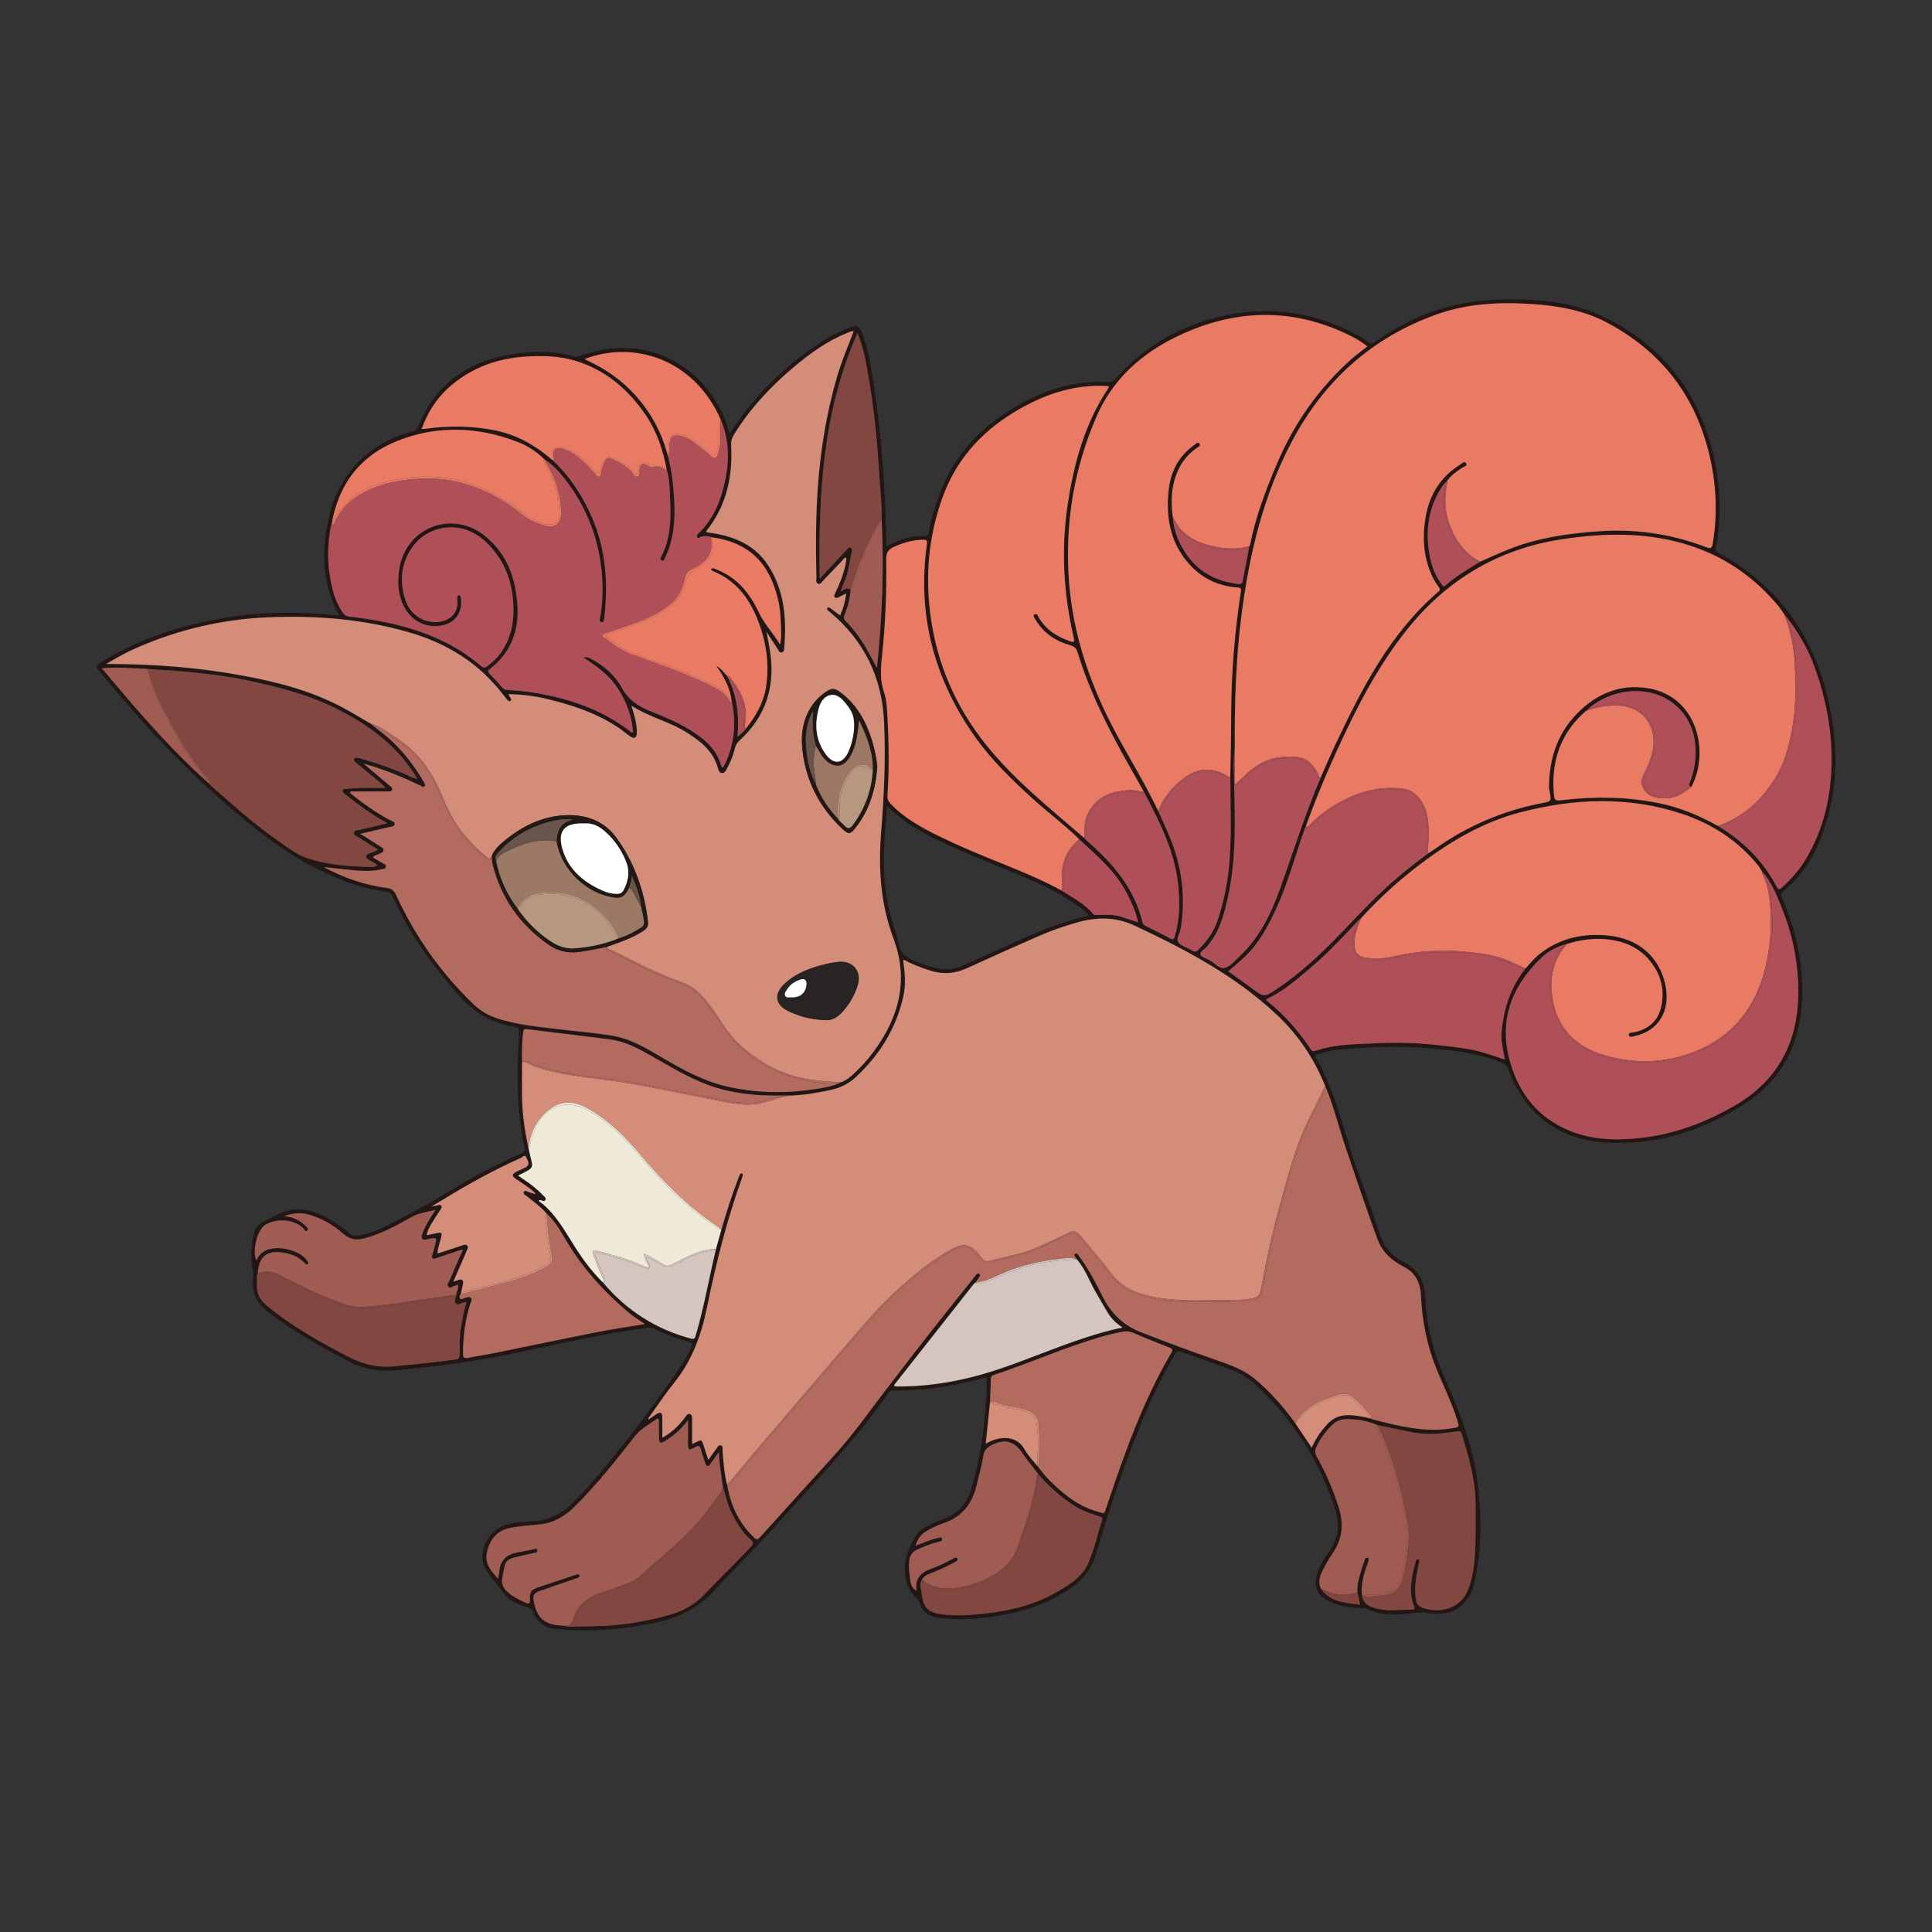 <?xml version="1.0" encoding="utf-8"?>
<!-- Generator: Adobe Illustrator 24.3.0, SVG Export Plug-In . SVG Version: 6.00 Build 0)  -->
<svg version="1.1" id="Layer_1" xmlns="http://www.w3.org/2000/svg" xmlns:xlink="http://www.w3.org/1999/xlink" x="0px" y="0px"
	 viewBox="0 0 720 720" style="enable-background:new 0 0 720 720;" xml:space="preserve">
<rect x="0" y="0" width="720" height="720" fill="#333333" stroke="none"/>
<style type="text/css">
	.st0{fill:#221714;}
	.st1{fill:#D38D79;}
	.st2{fill:#E97A63;}
	.st3{fill:#AF5058;}
	.st4{fill:#B36A5F;}
	.st5{fill:#824741;}
	.st6{fill:#A05C53;}
	.st7{fill:#EFE9D7;}
	.st8{fill:#D5C5BF;}
	.st9{fill:#D38D78;}
	.st10{fill:#AE4F57;}
	.st11{fill:#824641;}
	.st12{fill:#272423;}
	.st13{fill:#221814;}
	.st14{fill:#FFFFFF;}
	.st15{fill:#9C7965;}
	.st16{fill:#B79780;}
	.st17{fill:#6A554C;}
	.st18{fill:#6A534A;}
	.st19{fill:#9C7864;}
	.st20{fill:#6B544B;}
</style>
<g>
	<path class="st0" d="M460.28,292.33c-0.05-0.04-0.1-0.08-0.13-0.14c0,0.08,0,0.16,0,0.25C460.2,292.4,460.24,292.37,460.28,292.33z
		"/>
	<path class="st0" d="M664.4,332.28c6.24-5.08,10.68-11.53,13.73-18.94c6.77-16.42,7.25-33.29,3.65-50.48
		c-5.28-25.26-18.74-44.52-41.56-56.95c-1-0.55-0.91-1.1-0.74-1.98c2.2-11.87,1.73-23.61-1.17-35.35
		c-5.77-23.36-19.47-40.29-41.05-50.71c-9.67-4.68-20.21-6.01-30.86-6.26c-11.83-0.27-23.47,0.94-34.62,5.22
		c-6.94,2.66-13.28,6.47-19.43,10.59c-1.02,0.68-1.66,0.73-2.67-0.07c-2.23-1.76-4.76-3.04-7.32-4.28
		c-14.11-6.84-28.91-8.7-44.23-5.79c-16.83,3.2-31.13,11.09-42.49,24.01c-0.88,1-1.73,1.19-2.87,1.12
		c-11.31-0.67-21.73,2.29-31.59,7.64c-14.2,7.71-25.18,18.33-30.89,33.8c-1.75,4.74-3.31,9.52-4.14,14.51
		c-0.16,0.98-0.4,1.46-1.51,1.42c-5.09-0.16-9.76,1.33-14.26,3.83c-0.02-0.41-0.05-0.74-0.06-1.07c-0.35-19.65-1.65-39.23-4.6-58.68
		c-1.04-6.83-2.09-13.66-4.63-20.15c-0.85-2.17-1.62-2.52-3.83-1.78c-3.15,1.06-6.16,2.43-9.01,4.16
		c-13.18,8.02-24.16,18.4-33.19,30.87c-1.08,1.49-2.04,3.05-3.13,4.69c-0.18-0.49-0.32-0.8-0.41-1.14
		c-5.45-20.48-27.9-37.98-55.16-27.9c-0.66,0.25-1.27,0.47-1.99,0.27c-8.17-2.18-16.46-2.19-24.69-0.69
		c-15.76,2.86-27.47,11.12-33.6,26.35c-0.52,1.29-1.18,1.92-2.53,2.28c-12.9,3.44-22.35,11.13-28.11,23.21
		c-2.01,4.21-2.95,8.75-3.72,13.32c-1.87,11.07-0.83,21.71,4.68,31.98c-0.94-0.06-1.77-0.08-2.59-0.16
		c-13.06-1.26-26.1-1.22-39.08,0.91c-16.65,2.74-32.49,7.71-46.93,16.65c-2.19,1.36-2.26,1.57-0.61,3.57
		c13.27,16.07,27.09,31.61,42.7,45.49c11.13,9.89,22.43,19.51,35.63,26.61c9,4.84,18.37,8.64,28.59,9.93
		c1.32,0.17,1.83,0.91,2.32,1.97c6.38,13.96,15.07,26.33,25.51,37.56c5.21,5.61,11.27,9.19,18.74,10.6c2.94,0.55,2.86,0.64,2.7,3.69
		c-0.72,13.84-0.92,27.65,2.06,41.3c0.29,1.33-0.03,1.86-1.29,2.43c-9.32,4.22-18.37,8.95-27.1,14.3
		c-6.77,4.15-13.76,7.94-20.83,11.58c-3.8,1.96-7.69,3.76-11.95,4.57c-1.73,0.33-3.19,0.15-4.61-1.07
		c-1.78-1.52-3.67-2.95-5.67-4.17c-3.85-2.34-7.87-4.26-12.55-4.4c-5.27-0.16-9.4,2.72-13.78,4.92c-1.74,0.88-2.61,2.62-3.1,4.49
		c-0.98,3.73-1.11,7.5-0.64,11.32c0.19,1.57,0.67,3.2,0.44,4.71c-0.83,5.57,1.37,9.53,5.69,12.88c9.12,7.05,19.12,12.62,29.25,18.03
		c5.79,3.1,11.78,4.19,18.2,3.62c14.88-1.31,29.66-3.35,44.29-6.37c16.57-3.42,33.03-7.38,49.85-9.48c0.79-0.1,1.47-0.09,2.18,0.29
		c4.17,2.21,8.58,3.81,13.11,5.05c1.07,0.29,1.3,0.59,0.84,1.67c-1.11,2.62-2.45,5.1-4.07,7.43c-6.32,9.08-12.79,18.06-19.59,26.78
		c-6.43,8.23-13.01,16.34-20.36,23.79c-4.02,4.07-8.7,6.63-14.56,7.09c-3.63,0.29-7.33,0.29-10.86,1.43
		c-6.45,2.09-10.39,10.02-7.66,15.62c1.87,3.86,4.98,6.88,7.53,10.27c2,2.66,5.39,3.78,8.56,4.81c0.96,0.31,1.51,0.77,1.88,1.68
		c1.58,3.9,4.54,5.97,8.7,6.35c12.98,1.17,25.78,0.23,38.5-2.71c8.03-1.86,14.64-5.52,20.29-11.6c7.82-8.4,16.04-16.43,23.69-25
		c14.13-15.83,29.06-30.98,41.15-48.54c0.68-0.99,1.48-1.04,2.47-1.04c6.51,0.01,12.98-0.48,19.41-1.59
		c4.96-0.86,9.84-2.04,14.81-3.32c0.35,5.41-0.32,10.62-0.8,15.84c-0.81,8.76-2.33,17.37-4.85,25.82
		c-1.59,5.35-4.77,9.07-10.05,11.01c-2.46,0.9-4.86,1.96-7.16,3.24c-1.41,0.79-2.67,1.74-3.51,3.15c-2.63,4.46-4.62,9.06-3.94,14.46
		c0.37,2.97,1.21,5.64,3.28,7.87c0.79,0.85,1.77,1.58,2.11,2.77c1,3.45,3.6,4.91,6.88,5.43c6.77,1.06,13.51,0.51,20.25-0.4
		c10.62-1.45,20.56-4.65,29.46-10.84c4.51-3.14,7.55-7.14,9.1-12.42c3.59-12.26,7.54-24.4,12.01-36.37
		c4.89-13.07,10.18-25.97,17.31-38.03c0.66-1.12,1.17-1.52,2.52-1.02c4.98,1.85,10.03,3.52,15.02,5.33c4.3,1.56,8.54,3.25,12,6.39
		c14.13,12.81,24.13,28.31,30.15,46.39c1.93,5.79,1.52,11.23-2.12,16.34c-1.55,2.18-3.04,4.48-4.02,7
		c-2.1,5.38-0.82,9.26,4.12,11.53c3.72,1.71,7.57,2.52,11.64,2.5c0.68,0,1.33-0.14,2.02,0.2c6.03,2.92,12.37,2.38,18.71,1.54
		c1.05-0.14,2.01-0.15,3.05-0.02c5.3,0.7,10.5,1,14.64-3.47c2.05-2.21,3.35-4.76,3.98-7.62c2.63-11.88,2.74-23.93,1.38-35.9
		c-1.52-13.33-6-25.95-11.47-38.14c-4.61-10.27-7.81-20.82-8.19-32.09c-0.22-6.33-2.71-11.02-8.59-13.7
		c-0.25-0.11-0.48-0.28-0.71-0.42c-3.46-2.04-5.95-4.87-7.28-8.71c-2.51-7.24-4.96-14.5-7.65-21.67
		c-5.63-15.03-8.53-31.07-16.62-45.19c-0.53-0.91,0.08-1.05,0.72-1.22c2.6-0.7,5.19-1.46,7.88-1.71c11.87-1.1,23.74-1.45,35.63-0.35
		c8.62,0.8,17.15,1.98,25.26,5.29c1.21,0.49,1.82,1.13,2.27,2.36c3.57,9.92,9.62,17.75,19.09,22.81c6.68,3.57,13.9,4.61,21.25,4.68
		c16.54,0.16,31.65-4.79,45.76-13.28c15.3-9.21,22.75-22.9,23.38-40.45c0.46-13.04-2.22-25.54-7.4-37.51
		C663.77,333.89,663.24,333.22,664.4,332.28z M535.52,117.14c11.69-4.16,23.93-4.65,36.24-3.77c9.53,0.68,18.84,2.43,27.31,6.96
		c19.34,10.35,32.02,26.05,37.53,47.45c2.96,11.49,3.66,23,1.71,34.7c-0.3,1.76-0.68,2.13-2.55,1.42
		c-12.89-4.96-26.24-6.87-40.05-5.89c-11.22,0.79-22.26,2.35-32.79,6.45c-3.85,1.5-7.59,3.26-11.39,4.91
		c-4.4,2.72-8.87,5.32-12.77,8.77c-0.97,0.86-1.35-0.18-1.73-0.71c-2.36-3.25-3.67-6.97-4.33-10.87
		c-1.28-7.52-0.72-14.86,2.74-21.79c1.05-2.1,2.26-4.12,4.02-5.74c1.44-2,3.44-3.34,5.45-4.69c0.65-0.43,2.18-0.7,1.44-1.77
		c-0.63-0.92-1.6,0.21-2.29,0.65c-7.08,4.46-11.21,10.97-12.68,19.09c-1.36,7.54-1.01,15,2.24,22.13c0.69,1.52,1.52,2.95,2.54,4.26
		c0.61,0.79,0.51,1.28-0.2,1.9c-18,15.49-28.45,36.05-38.33,57c-1.91,4.06-3.67,8.19-5.5,12.29c-5.71,13.42-10.07,27.32-14.97,41.04
		c-3.34,9.35-7.6,18.27-15,25.26c-1.75,1.66-3.46,3.89-5.58,4.5c-2.22,0.63-4.06-2.02-6.18-3.02c-1.12-0.53-2.79-1.08-3.03-1.94
		c-0.28-1.01,1.39-1.82,2.2-2.73c4.93-5.47,6.67-12.27,8.16-19.2c2.96-13.78,2.53-27.73,2.21-41.68c-0.11-4.47-0.37-8.97,0.22-13.44
		c-0.08-16.67,0.42-33.31,2.57-49.87c2.9-22.4,8.08-44.17,18.74-64.29C493.44,141.87,511.3,125.75,535.52,117.14z M443.79,123.1
		c19.76-8.08,39.47-7.69,58.8,1.7c2.42,1.17,4.78,2.47,6.99,4.3c-2.19,1.73-4.38,3.29-6.36,5.08
		c-11.92,10.79-20.94,23.65-27.24,38.43c-4.2,9.86-8.04,19.84-10.1,30.41c-0.04,0.19-0.18,0.37-0.28,0.55
		c-0.83,4.33-1.67,8.65-2.48,12.98c-0.28,1.5-1.42,1.12-2.28,1.01c-8.78-1.12-15.57-5.35-20.03-13.07
		c-2.17-3.75-3.56-7.77-3.8-12.13c-0.81-6.5-0.39-12.83,2.85-18.7c1.52-2.77,3.69-4.98,6.26-6.81c0.49-0.35,1.52-0.68,0.89-1.52
		c-0.6-0.81-1.23,0.01-1.75,0.37c-5.91,4.15-9,9.93-9.74,17.05c-1,9.69,0.44,18.77,6.84,26.51c4.85,5.86,11.15,9.14,18.78,9.68
		c1.09,0.08,1.52,0.16,1.31,1.52c-2.36,15.38-3.62,30.84-3.62,46.41c0,7.67-0.22,15.33-0.34,23c0.02,10.92,0.58,21.86-0.45,32.75
		c-0.66,7-2.06,13.92-4.37,20.6c-1.45,4.19-4.01,7.69-7.16,10.79c-0.73,0.72-1.37,0.8-2.17,0.25c-0.28-0.2-0.61-0.33-0.91-0.5
		c-1.5-0.85-3.52-1.36-4.36-2.64c-0.8-1.24,0.55-3.08,0.83-4.68c2.11-11.9,0.55-23.37-3.98-34.49c-1.33-3.26-2.85-6.43-4.28-9.65
		c-5.67-12.08-13.07-23.22-18.92-35.22c-8.25-16.91-13.56-34.46-14.54-53.35c-1.05-20.33,2.36-39.79,10.43-58.4
		C415.51,139.42,428.2,129.48,443.79,123.1z M350.96,186.18c4.96-14.22,14.15-24.8,26.9-32.54c10.25-6.22,21.12-10.2,33.3-9.85
		c0.66,0.02,1.33,0.07,2.17,0.11c-0.18,0.42-0.26,0.67-0.39,0.88c-8.63,13.02-12.67,27.66-14.99,42.86
		c-2.58,16.88-1.62,33.63,2.25,50.22c0.36,1.53-0.15,1.53-1.3,1.14c-4.93-1.65-9.08-4.32-11.8-8.9c-0.34-0.58-0.57-1.75-1.56-1.11
		c-0.77,0.49-0.01,1.26,0.3,1.8c2.95,5.05,7.46,8.08,12.95,9.65c1.58,0.46,2.32,1.09,2.81,2.69c4.66,15.22,11.85,29.3,19.7,43.07
		c1.64,2.88,3.25,5.78,4.88,8.67c5.59,10.7,11.2,21.4,12.73,33.63c0.85,6.82,0.87,13.61-1.08,20.3c-0.35,1.21-0.63,1.56-1.88,0.87
		c-2.84-1.57-5.76-2.98-8.67-4.43c-0.7-0.35-1.32-0.67-1.53-1.54c-3.03-12.62-10.97-21.91-20.47-30.14
		c-0.41-0.35-0.75-0.79-1.12-1.19c-12.84-11.14-26.23-21.72-36.9-35.12c-11.09-13.92-17.97-29.72-20.42-47.38
		C344.78,215.02,345.98,200.45,350.96,186.18z M332.85,203.95c3.53-1.66,7.23-2.69,11.17-2.8c1.26-0.03,1.63,0.23,1.43,1.63
		c-3.74,26.56,2.77,50.63,18.24,72.28c6.04,8.45,13.56,15.66,21.25,22.67c5.61,5.13,11.79,9.61,17.18,14.99
		c6.62,6.14,13.64,11.93,17.85,20.21c1.71,3.37,3.32,6.79,4.16,10.79c-2.44-0.79-4.67-1.55-6.93-2.23c-2.56-0.76-5.2-0.54-7.82-0.54
		c-0.67,0-1.44,0.26-1.97-0.35c-3.31-3.85-7.76-6.13-11.94-8.78c-11.48-6.31-23.92-10.44-35.84-15.73
		c-6.63-2.94-13.25-5.92-19.41-9.8c-3.06-1.93-5.86-4.15-8.34-6.79c-0.88-0.93-1.24-1.86-1.15-3.14c0.66-9.46,0.54-18.93,0.04-28.4
		c-0.18-3.39-0.26-6.84-1.34-10.04c-1.49-4.41-1.24-8.78-0.75-13.25c1.31-12.11,1.78-24.27,1.6-36.44
		C330.25,206.08,331.13,204.76,332.85,203.95z M405.82,341.19c-13.1,2.85-24.83,8.73-36.76,14.09c-3.4,1.52-6.8,3.04-10.21,4.55
		c-3.47,1.54-7.02,1.94-10.69,0.74c-0.59-0.19-1.2-0.33-1.79-0.51c-3.19-0.93-6.45-1.97-9.06-3.97c-2.76-2.11-2.47-5.91-3.58-8.93
		c-4.91-13.37-4.9-27.2-3.6-41.14c0.17-1.77,0.25-3.55,0.4-5.7c9.56,9.49,21.47,13.96,33.01,19.02c9.28,4.07,18.9,7.37,27.93,12.04
		c3.75,1.94,7.36,4.09,10.81,6.52C403.58,338.82,404.75,339.85,405.82,341.19z M319.54,124.14c1.97,4.63,2.86,9.11,3.67,13.61
		c1.39,7.72,2.47,15.49,3.25,23.29c0.58,5.83,0.94,11.67,1.34,17.52c0.34,5.02,0.9,10.03,0.77,15.07
		c0.93,18.32,0.19,36.59-1.73,55.31c-1.54-2.83-2.79-5.25-4.15-7.6c-2.09-3.59-4.59-6.89-7.5-9.86c-0.85-0.87-0.8-1.51-0.38-2.52
		c1.22-2.94,1.99-6,2.18-9.2c-1.31-1.09-2.3,0.05-3.73,0.65c0.9-2.72,2.2-5.05,2.71-7.64c0.46-2.36,1-4.71,1.43-7.08
		c0.1-0.55,0.32-1.35-0.48-1.62c-0.62-0.21-0.99,0.38-1.36,0.77c-2.88,3.07-5.75,6.16-8.62,9.24c-0.37,0.4-0.76,0.79-1.49,1.56
		C305.01,184.21,306.56,153.52,319.54,124.14z M122.78,213.72c-0.88-5.79-0.54-11.56,0.43-17.31c0.04-0.26,0.22-0.49,0.34-0.74
		c2.44-14.99,10.61-25.86,24.62-31.39c14.73-5.81,29.87-5.34,44.69,0.4c3.74,1.45,7.14,3.62,10.01,6.49
		c2.89,1.85,5.22,4.32,7.32,6.97c7.49,9.48,12.11,20.25,13.7,32.21c0.84,6.37,0.91,12.81-0.14,19.21c-0.13,0.79-0.73,2.1,0.45,2.3
		c0.95,0.15,0.91-1.24,1-1.98c1.42-12.54,0.59-24.79-4.42-36.58c-3.48-8.18-8.17-15.5-14.67-21.61c-6.17-5.43-13.08-9.51-21.2-11.2
		c-8.81-1.83-17.69-1.9-26.6-0.66c-0.32,0.05-0.66,0.01-1.17,0.01c2.44-6.71,6.21-12.32,11.64-16.73c7.76-6.3,16.7-9.48,26.66-10.17
		c6.47-0.45,12.89-0.35,19.1,1.56c11.24,3.45,19.65,10.68,26.17,20.3c4.23,6.24,6.47,13.22,7.81,20.56c0.86,2.5,0.91,5.13,1.05,7.7
		c0.45,8.13,0.85,16.29-2.9,23.94c-0.27,0.55-1.14,1.45-0.03,1.9c0.86,0.35,1.04-0.7,1.31-1.27c3.17-6.67,3.67-13.75,3.3-21
		c-0.28-5.5-0.87-10.96-2.25-16.3c-2.38-9.53-7-17.81-13.91-24.8c-4.52-4.57-9.75-8.12-15.55-10.85c-0.49-0.23-0.97-0.49-1.46-0.75
		c-0.04-0.02-0.03-0.13-0.05-0.19c18.46-6.94,40.55,0.18,50.48,22.44c3.08,7.23,3.34,14.7,1.83,22.3
		c-1.53,7.64-4.2,14.74-10.01,20.27c-0.4,0.38-0.89,0.83-0.54,1.43c0.47,0.81,0.89,0.02,1.35-0.12c1.35-0.42,2.7-0.31,4.03,0.15
		c14.36,1.95,21.71,10.02,24.81,23.31c0.98,4.19,1.04,8.49,1.15,12.77c0.03,1.28-0.15,2.56-0.43,3.9c-2.46-4.1-5.81-7.52-7.86-11.86
		c-3.34-7.05-7.95-12.95-15.49-15.95c-0.73-0.29-1.44-0.89-2.31-0.41c-0.07,0.46,0.19,0.66,0.53,0.79
		c10.2,4.16,15.23,12.56,18.28,22.48c2.16,7.02,2.82,14.24,1.5,21.5c-1.02,5.63-3.89,10.43-7.43,14.85
		c-0.71,1.21-1.91,1.89-3.04,2.98c0.58-8.15-0.13-15.76-4.05-22.78c-1.14-1.31-2.18-2.74-3.87-3.59c2.85,3.95,5.13,8.11,5.7,13
		c1.82,8.65,1.01,16.95-3.14,24.77c-0.69,0.06-0.75-0.37-0.83-0.65c-1.71-6.39-6.48-10.1-11.74-13.36c-4.6-2.85-9.59-4.89-14.6-6.9
		c-4.34-1.75-8.11-4.13-10.52-8.53c-2.67-4.88-6.79-8.51-11.77-11.07c-1.16-0.6-1.18-0.56-2.64-0.37
		c4.95,3.14,9.64,6.56,12.88,11.57c3.21,4.96,5.17,10.33,5.63,16.24c-0.82,0.28-1.18-0.36-1.63-0.71
		c-10.94-8.25-23.53-12.27-36.88-14.26c-2.79-0.42-5.62-0.61-8.45-0.79c-0.87-0.06-1.4-0.44-1.92-1.01
		c-1.53-1.69-3.04-3.4-4.63-5.04c-0.69-0.71-0.75-1.08,0.1-1.74c10.49-8.2,11.8-19.22,9.24-31.21c-1.62-7.58-5.36-14.04-11.64-18.83
		c-12.17-9.28-28.98-2.43-31.34,12.74c-0.64,4.16-0.58,8.25,0.94,12.24c2.52,6.61,8.63,10.22,15.28,8.72
		c5.05-1.14,7.44-5.11,6.7-10.31c-0.06-0.44-0.21-0.85-0.74-0.81c-0.56,0.04-0.54,0.52-0.57,0.93c-0.01,0.14-0.02,0.28,0,0.41
		c1.06,8.08-7.87,10.61-13.92,7.13c-2.61-1.5-4.44-3.79-5.38-6.63c-2.49-7.53-1.63-14.61,3.39-20.9c5.27-6.6,17.11-9.62,26.39-1.02
		c6.53,6.05,9.67,13.67,10.35,22.38c0.53,6.78-0.52,13.23-4.49,18.98c-1.44,2.09-3.3,3.7-5.29,5.22c-0.84,0.64-1.43,0.48-2.18-0.16
		c-11.81-10.04-25.85-14.83-40.87-17.26c-2.65-0.43-5.31-0.9-7.99-1.11c-1.36-0.11-2.14-0.73-2.83-1.73
		C124.59,223.79,123.55,218.79,122.78,213.72z M114.7,319.89c-4.53-1.49-8.18-4.56-12.02-7.24c-8.55-5.99-16.28-13-24.12-19.87
		c-0.26-0.22-0.45-0.52-0.67-0.78c0,0,0,0,0,0c-8.84-7.85-16.97-16.41-24.79-25.25c-4.62-5.22-9.08-10.57-13.61-15.87
		c-0.44-0.52-0.87-1.05-1.54-1.87c5.92-0.51,11.52,0.03,17.12,0.27c5.56,0.41,11.14,0.69,16.69,1.27c6.64,0.7,13.27,1.48,19.81,2.85
		c11.62,2.43,23.12,5.32,33.81,10.68c11.72,5.87,22.09,13.36,29.25,24.65c0.26,0.4,0.49,0.82,0.87,1.47
		c-2.28-0.32-3.98-1.51-5.83-2.26c-4.99-2.05-10.06-3.8-15.25-5.27c-0.4-0.11-0.8-0.22-1.21-0.25c-0.45-0.03-1.02-0.19-1.24,0.43
		c-0.2,0.56,0.17,0.93,0.54,1.24c1.16,0.98,2.35,1.92,3.52,2.89c2.43,2.03,5.01,3.89,7.68,6.64c-1.54,0-2.57-0.01-3.61,0
		c-3.59,0.04-7.19-0.11-10.76,0.37c-0.57,0.08-1.37-0.27-1.57,0.58c-0.17,0.72,0.47,1.12,0.94,1.49c4.63,3.61,9.3,7.17,14.45,10.02
		c0.29,0.16,0.57,0.34,1.21,0.73c-3.82,0.89-7.28,1.7-10.73,2.51c-0.65,0.15-1.51,0.03-1.69,0.9c-0.21,0.99,0.74,1.24,1.33,1.62
		c2.48,1.59,4.99,3.14,7.69,4.83c-1.23,0.53-2.17,0.95-3.13,1.33c-0.58,0.23-1.3,0.31-1.35,1.08c-0.06,0.83,0.64,1.15,1.23,1.51
		c1,0.59,2.12,0.98,2.99,1.9c-0.84,0.48-1.69,0.62-2.57,0.6C130.21,322.91,122.3,322.39,114.7,319.89z M185.08,379.42
		c-3.41-1.14-6.36-2.95-8.93-5.46c-11.92-11.61-21.4-24.94-28.35-40.06c-0.75-1.64-1.47-2.74-3.64-3.01
		c-8.27-1.05-16.07-3.77-23.46-7.77c3.16,0.34,6.32,0.71,9.49,1.02c3.99,0.39,7.98,0.74,11.95-0.17c0.67-0.15,1.51-0.15,1.69-0.94
		c0.2-0.89-0.7-1.07-1.26-1.4c-1.18-0.7-2.37-1.37-3.64-2.09c0.64-0.96,1.65-0.91,2.38-1.34c0.64-0.37,1.58-0.5,1.62-1.41
		c0.03-0.77-0.77-1.09-1.34-1.45c-2.32-1.48-4.65-2.94-7.34-4.63c3.87-0.9,7.35-1.71,10.82-2.52c0.77-0.18,1.87-0.1,1.99-1.11
		c0.11-0.91-0.96-1.07-1.59-1.4c-5.35-2.78-10.18-6.31-14.89-10.03c0.02-0.24,0.04-0.48,0.06-0.72c4.45,0,8.9,0.01,13.35-0.01
		c0.78-0.01,1.87,0.32,2.15-0.72c0.23-0.84-0.73-1.24-1.28-1.71c-2.99-2.55-6-5.08-9.4-7.95c5.43,1.52,10.24,3.3,14.95,5.35
		c2.09,0.91,4.15,1.9,6.22,2.84c0.52,0.24,1.03,0.96,1.62,0.25c0.44-0.52-0.01-1.03-0.28-1.51c-3.99-6.88-8.86-13.02-15.08-18.03
		c-1.61-1.3-3.26-2.54-4.89-3.81c-3.34-1.94-6.64-3.96-10.04-5.79c-11.82-6.36-24.65-9.7-37.73-12.09
		c-16.28-2.97-32.74-4.27-49.29-4.31c-0.24,0-0.49,0-1.38,0c4.1-2.5,7.78-4.47,11.61-6.14c15.5-6.74,31.71-10.52,48.57-11.24
		c17.7-0.76,35.24,0.6,52.33,5.49c14.18,4.06,26.31,11.43,35.38,23.34c0.42,0.55,0.86,1.08,1.31,1.61c0.39,0.45,0.8,1.18,1.47,0.63
		c0.55-0.45,0.01-0.99-0.28-1.45c-0.14-0.22-0.24-0.46-0.52-1c4.93,0.11,9.55,0.64,14.08,1.73c9.85,2.37,19.41,5.5,27.82,11.4
		c1.19,0.83,2.28,1.8,3.48,2.61c1.57,1.06,2.43,0.59,2.47-1.34c0.06-3.42-0.97-6.64-1.99-10.09c6.58,4.29,14.17,5.91,20.62,10.01
		c5.25,3.34,9.96,7.02,11.63,13.42c0.19,0.73,0.49,1.55,1.36,1.67c1.01,0.15,1.43-0.7,1.83-1.42c1.37-2.49,2.47-5.1,3.11-7.88
		c0.26-1.11,0.77-1.98,1.64-2.77c9.93-9.01,13.48-20.23,11.43-33.35c-0.35-2.24-0.8-4.47-1.31-7.24c1.6,2.48,2.93,4.54,4.25,6.6
		c0.33,0.52,0.56,1.2,1.33,1.11c0.91-0.1,0.97-0.89,1.03-1.57c0.93-10.96,0.11-21.65-6.15-31.11c-4.39-6.64-11.1-9.97-18.78-11.46
		c-1.34-0.26-2.7-0.43-4.01-0.63c-0.25-0.49,0.09-0.72,0.28-0.97c7.29-9.31,9.5-20.07,8.87-31.58c-0.09-1.54,0.33-2.68,1.05-3.84
		c6-9.77,13.75-18.01,22.48-25.34c6.05-5.08,12.46-9.67,19.87-12.63c0.67-0.27,1.33-0.71,2.26-0.55c-2.2,5.7-4.54,11.3-6.24,17.12
		c-3.77,12.91-5.95,26.09-7,39.5c-0.92,11.74-0.92,23.49-0.65,35.24c0.02,0.78-0.33,1.85,0.64,2.21c0.96,0.36,1.42-0.68,1.96-1.24
		c2.31-2.38,4.56-4.82,6.87-7.21c0.45-0.47,0.75-1.18,1.73-1.26c-0.33,3.88-1.62,7.41-3.11,10.88c-0.38,0.89-0.81,1.76-1.21,2.64
		c-0.17,0.37-0.41,0.77-0.08,1.16c0.38,0.44,0.9,0.37,1.34,0.16c0.93-0.43,1.83-0.93,2.96-1.52c-0.33,2.94-1.05,5.54-2.26,8.21
		c-1.3-0.97-2.5-1.88-3.72-2.76c-0.34-0.24-0.8-0.43-1.08,0.04c-0.19,0.32,0.03,0.67,0.31,0.91c0.26,0.23,0.54,0.43,0.81,0.65
		c12.59,10.6,19.23,24.1,20.04,40.55c0.68,13.91,0.03,27.77-1.09,41.64c-1.07,13.34-0.2,26.53,4.57,39.22
		c5.84,15.55,2.17,29.43-7.33,42.29c-2.1,2.84-4.44,5.48-7.03,7.89c-1.46,1.37-2.95,2.72-4.87,3.45c-3.5,1.79-7.37,2.29-11.16,2.83
		c-10.62,1.5-21.22,1.25-31.7-1.18c-8.45-1.96-15.99-6.01-23.4-10.37c-6.08-3.57-12.13-7.35-19.21-8.53
		c-6.12-1.02-12.32-1.52-18.49-2.26C201.42,382.73,193.08,382.09,185.08,379.42z M171.28,504.69c-0.02,1.17-0.13,1.78-1.6,1.98
		c-7.57,1.03-15.16,1.77-22.76,2.52c-6.17,0.61-11.67-0.73-17.08-3.54c-10.55-5.49-20.9-11.25-30.13-18.84
		c-2.61-2.14-4.27-4.66-3.94-8.17c0.14-1.49-0.39-3.03,0.37-4.47c0.44-7.25,5.07-8.79,12.24-6.68c2,0.59,3.75,1.74,5.22,3.27
		c0.28,0.29,0.64,0.71,1.04,0.39c0.49-0.39,0.14-0.85-0.13-1.27c-2.79-4.24-11.92-6.18-16.21-3.46c-1.12,0.71-1.62,1.3-2.78,3.24
		c-1.51-3.56,0.32-11.14,3.15-13.03c4.24-2.83,11.01-2.27,14.44,1.15c0.41,0.41,0.76,1.57,1.51,0.77c0.5-0.53-0.31-1.25-0.77-1.71
		c-2.18-2.21-4.87-3.31-7.95-3.62c3.26-1.21,6.57-1.43,9.96-0.34c4.54,1.46,8.62,3.81,12.13,6.97c2.41,2.18,4.87,2.42,7.82,1.65
		c6.29-1.64,11.93-4.72,17.51-7.89c2.73-1.55,5.69-1.88,8.96-2.74c-1.78,2.92-3.53,5.41-4.6,8.27c-0.31,0.83-0.9,1.72-0.25,2.54
		c0.66,0.83,1.58,0.13,2.33,0.01c3.15-0.5,3.15-0.55,2.35,2.54c-0.28,1.07-0.58,2.13-0.9,3.18c-0.14,0.46-0.42,0.92-0.06,1.37
		c0.46,0.57,1.01,0.23,1.52,0.06c2.88-0.95,5.76-1.92,8.64-2.87c0.31-0.1,0.64-0.15,1.24-0.29c-1.71,3.95-3.34,7.65-4.92,11.37
		c-0.33,0.78-1.24,1.62-0.56,2.47c0.79,0.98,1.59-0.22,2.41-0.34c0.39-0.06,0.77-0.23,1.29-0.38c0.1,1.4-0.46,2.52-0.74,3.7
		c0,0.14,0.03,0.28-0.01,0.41c-0.26,0.98-0.89,2.12-0.03,2.92c0.83,0.78,1.77-0.23,2.68-0.38c0.32-0.05,0.64-0.13,1.23-0.26
		c-1.16,3.76-1.78,7.38-2.3,11.04C171.18,499.06,171.34,501.87,171.28,504.69z M222,496.55c-12.58,2.48-25.12,5.14-37.69,7.69
		c-3.31,0.67-6.66,1.14-9.97,1.8c-1.41,0.28-1.8-0.14-1.8-1.54c0.01-6.39,0.78-12.66,2.75-18.76c0.21-0.66,0.89-1.41,0.11-2.09
		c-0.7-0.61-1.43-0.05-2.16,0.07c-0.59,0.1-1.23,0.78-1.73,0.26c-0.51-0.55-0.15-1.29,0.23-1.89c0.22-1.01,0.45-2.01,0.65-3.02
		c0.14-0.66,0.45-1.38-0.14-1.95c-0.64-0.63-1.29-0.04-1.93,0.1c-0.32,0.07-0.62,0.2-1.42,0.47c1.3-3.01,2.43-5.63,3.57-8.24
		c0.52-1.21,1.06-2.4,1.57-3.61c0.21-0.51,0.48-1.07,0.08-1.57c-0.48-0.6-1.11-0.37-1.71-0.17c-3.07,1.01-6.14,2.01-9.37,3.07
		c0.02-1.97,0.74-3.63,1.16-5.34c0.63-2.6,0.55-2.71-1.98-2.15c-1,0.23-2.01,0.42-3.28,0.68c0.48-2.27,1.65-4.01,2.74-5.78
		c0.77-1.23,1.59-2.43,2.35-3.66c0.28-0.45,0.79-0.89,0.41-1.49c-0.39-0.62-0.97-0.32-1.5-0.2c-0.53,0.11-1.08,0.2-2.2,0.41
		c1.65-0.97,2.84-1.65,4-2.36c9.48-5.83,19.2-11.23,29.38-15.75c0.57-0.25,1.47-1.52,1.99-0.18c0.45,1.16,1.73,2.7-0.34,3.74
		c-1.11,0.56-2.24,1.08-3.36,1.62c-1.75,0.84-1.83,1.51-0.12,2.7c2.27,1.57,4.66,2.98,6.71,4.86c0.2,0.18,0.46,0.31,0.5,0.78
		c-0.8-0.24-1.62-0.47-2.42-0.74c-0.64-0.21-1.49-0.84-1.88-0.16c-0.48,0.84,0.58,1.25,1.14,1.7c2.52,2.04,5.18,3.92,7.32,6.39
		c3.13,2.82,5.17,6.46,7.27,10.01c6.12,10.36,14.08,19.11,23.2,26.85c1.87,1.59,4.02,2.86,6.13,4.35
		C234.13,494.47,228.03,495.36,222,496.55z M279.82,576.45c-5.64,6.07-11.67,11.77-17.35,17.79c-3.8,4.04-8.4,6.36-13.62,7.77
		c-7.86,2.12-15.8,3.56-23.97,3.91c-4.07,0.17-8.13,0.19-12.2,0.27c-0.8,0.02-1.67,0.21-2.4-0.36c-7.15-0.14-10.15-2.56-11.39-9.17
		c-0.4-2.14,0.13-3.05,2.2-3.76c4.5-1.55,9.01-3.08,13.5-4.66c0.57-0.2,1.68-0.36,1.32-1.22c-0.33-0.79-1.2-0.18-1.82,0.02
		c-4.39,1.45-8.77,2.91-13.17,4.36c-2.91,0.96-3.56,1.7-3.45,4.78c0.05,1.53-0.46,1.62-1.62,1.08c-2.51-1.16-5-2.31-7.03-4.3
		c-1.36-1.33-1.96-2.83-1.68-4.66c0.24-1.63,0.6-3.25,0.94-4.87c0.37-1.71,1.7-2.5,3.2-2.9c2.46-0.66,4.96-1.16,7.44-1.73
		c0.65-0.15,1.66-0.17,1.53-1.02c-0.15-0.99-1.06-0.49-1.7-0.37c-1.76,0.35-3.5,0.75-5.27,1.03c-4.26,0.67-6.94,2.83-7.24,7.38
		c-0.05,0.72-0.24,1.44-0.42,2.48c-2.74-2.91-5.06-5.68-4.17-9.8c1.06-4.9,3.87-8.26,8.94-9.17c3.52-0.63,7.11-0.9,10.67-1.24
		c5.14-0.5,9.31-2.94,12.89-6.45c8.35-8.2,15.56-17.4,22.77-26.58c2.11-2.68,5.14-4.13,7.77-6.12c0.88-0.66,1.04,0.01,1.04,0.73
		c0.03,2.07,0.03,4.15,0.08,6.22c0.05,1.94,0.53,2.17,2.22,1.14c3.19-1.95,5.95-4.39,8.57-7.82c0,3.31-0.01,6.04,0,8.77
		c0.01,2.44,0.36,2.68,2.42,1.43c1.29-0.79,2.01-0.84,2.41,0.86c0.36,1.54,0.93,3.03,1.44,4.53c0.2,0.58,0.32,1.31,1,1.48
		c0.8,0.2,0.96-0.63,1.31-1.09c0.86-1.16,1.7-2.33,2.91-3.99c0.12,4.49,0.95,8.34,1.39,12.25c0.97,3.57,1.79,7.16,3.48,10.52
		c1.85,3.67,3.87,7.18,7.05,9.85C280.99,574.81,280.77,575.43,279.82,576.45z M410.69,566.66c-1.72,5.16-2.84,10.53-4.95,15.56
		c-2.28,5.44-7.11,8.32-11.91,11.1c-8.14,4.71-17.06,6.91-26.33,7.95c-5.15,0.58-10.25,1.02-15.46,0.45
		c-7.35-0.8-7.87-2.89-8.83-9.36c-0.17-1.15-0.49-2.47,0.38-3.58c0.83-1.76,2.6-2.2,4.17-2.82c2.7-1.08,5.34-2.28,7.86-3.72
		c0.55-0.31,1.58-0.58,1.17-1.41c-0.45-0.9-1.22-0.12-1.77,0.15c-2.65,1.34-5.29,2.7-8.1,3.7c-3.71,1.32-6.06,3.58-5.32,8.15
		c-1.74-0.96-2.17-2.51-2.34-3.87c-0.3-2.44-0.72-4.88-0.39-7.4c0.27-2.14,1.4-3.42,3.2-4.21c2.4-1.05,4.84-2.02,7.38-2.72
		c0.68-0.18,1.86-0.21,1.65-1.14c-0.23-1.01-1.24-0.41-1.93-0.25c-2.67,0.61-5.16,1.81-8.02,2.81c0.82-2.41,1.95-4.11,3.85-5.28
		c2.07-1.28,4.27-2.33,6.54-3.09c6.9-2.3,10.75-7.15,12.39-14.05c0.89-3.75,2-7.46,2.58-11.28c0.33-2.18,1.84-3.28,3.68-4.11
		c4.46-2.03,7.81-1.05,10.57,2.91c1.93,2.77,4.06,5.4,6.1,8.09v0c4.26,4.85,8.96,9.18,14.55,12.49c2.52,1.5,5.29,2.35,8.04,3.26
		C410.28,565.29,411.08,565.49,410.69,566.66z M436.53,504.1c-10.56,17.98-17.47,37.49-24.06,57.14c-1.05,3.14-0.48,2.99-3.94,1.95
		c-7.41-2.22-13.07-7.01-18.29-12.43c-1.28-1.33-2.37-2.85-3.55-4.28c-1.61-2.06-3.54-3.95-4.78-6.22
		c-2.63-4.82-7.61-5.04-11.9-3.52c-0.84,0.3-1.62,0.75-2.66,1.24c0.55-5.31,1.08-10.46,1.61-15.62c0.1-2.83,0.23-5.65,0.29-8.48
		c0.02-0.83,0.33-1.24,1.11-1.49c13.31-4.37,26.12-10.14,39.59-14.08c2.78-0.81,5.58-1.52,8.43-2.04c1.45-0.27,2.75-0.1,4.16,0.52
		c4.35,1.92,8.79,3.66,13.22,5.39C436.86,502.62,437.18,503,436.53,504.1z M544.71,534.33c2.8,8.82,5.29,17.7,5.2,27.08
		c-0.07,6.84,0.21,13.69-0.47,20.51c-0.38,3.85-1.06,7.65-2.64,11.22c-2.28,5.16-8.04,7.85-14.22,6.68
		c-4.35-0.83-4.93-1.63-5.16-6.18c-0.19-3.78,0.57-7.41,1.33-11.05c0.11-0.52,0.53-1.21-0.18-1.44c-0.88-0.29-0.92,0.63-1.06,1.15
		c-1.41,5.43-2.76,10.87-0.46,16.4c0.42,1-0.31,1.16-0.85,1.16c-5.01,0.03-10.09,0.89-14.98-0.97c-2-0.76-3.43-2.03-3.63-4.33
		c-0.45-3.87,0.52-7.52,1.8-11.11c0.18-0.52,0.42-1.03,0.54-1.56c0.12-0.5,0.43-1.16-0.35-1.38c-0.61-0.16-0.82,0.41-0.98,0.85
		c-0.42,1.16-0.86,2.33-1.19,3.52c-0.78,2.77-1.81,5.49-1.53,8.45c0.31,1.47,0.63,2.93,1,4.7c-5.5-0.77-11.04-0.87-14.63-5.97
		c-0.97-2.2-0.58-4.36,0.45-6.37c1.22-2.39,2.5-4.78,4.03-6.99c3.66-5.32,4.08-10.91,2.17-16.96c-2.07-6.55-4.77-12.81-8.12-18.78
		c-0.72-1.29-0.85-2.36-0.23-3.68c1.51-3.24,3.59-6.05,6.18-8.49c2.72-2.56,6.09-1.95,9.26-1.68c2.51,0.21,4.99,1,7.35,1.98
		c4.11,0.84,8.22,1.65,12.32,2.55c5.78,1.27,11.53,0.66,17.26-0.22C543.96,533.27,544.38,533.3,544.71,534.33z M493.9,404.82
		c3.23,7.63,5.14,15.7,7.8,23.52c3.81,11.17,7.54,22.36,11.62,33.43c1.45,3.95,4.04,6.86,7.56,9.02c0.71,0.43,1.4,0.9,2.14,1.27
		c4.53,2.24,6.32,6.04,6.54,10.91c0.43,9.51,2.31,18.76,5.92,27.58c2.51,6.13,5.49,12.06,7.49,18.4c0.99,3.14,1.01,2.91-2.26,3.43
		c-9.99,1.57-19.46-0.96-28.97-3.31c-0.33-0.08-0.62-0.29-0.92-0.43c-2.76-0.64-5.51-1.26-8.37-1.27c-3-0.01-5.51,0.98-7.6,3.17
		c-2.45,2.57-4.41,5.45-6.02,8.93c-2.16-3.21-4.18-6.21-6.2-9.21c-4.41-6.05-9.3-11.65-15.1-16.43c-4.09-3.37-8.99-5.1-13.88-6.81
		c-9.52-3.32-18.97-6.81-28.37-10.47c-6.76-2.63-11.26-7.13-14.44-13.47c-2.35-4.68-4.76-9.37-7.81-13.67
		c-0.24-0.34-0.44-0.72-0.74-1c-0.49-0.46-0.77-1.75-1.63-1.09c-0.81,0.62,0.39,1.24,0.59,1.91c3.42,3.83,4.92,8.77,7.55,13.05
		c1.44,2.35,2.73,4.81,4.19,7.15c1.29,2.06,3.04,3.73,5.34,5.34c-4.93,0.95-9.42,2.31-13.89,3.75c-11.1,3.6-21.79,8.31-32.87,11.95
		c-12,3.96-24.32,6.26-37.01,6.23c-0.4,0-0.8-0.04-1.19-0.07c-0.17-0.73,0.35-1.08,0.67-1.48c9.57-12.17,19.15-24.32,28.74-36.47
		c0.21-0.27,0.5-0.47,0.75-0.7c0.42-0.62,0.84-1.25,1.28-1.87c0.28-0.4,0.65-0.88,0.22-1.29c-0.56-0.53-1.01-0.01-1.36,0.42
		c-1.73,2.15-3.44,4.33-5.17,6.48c-13,16.16-25.67,32.58-38.11,49.17c-6.51,8.69-14.11,16.49-21.38,24.55
		c-5.05,5.59-10.11,11.18-15.16,16.77c-1.72,1.91-1.73,1.93-3.58,0.07c-5.19-5.23-8.02-11.63-9.26-18.81
		c-1.05-4.24-1.4-8.58-1.7-12.92c-0.05-0.66,0.24-1.56-0.57-1.85c-0.93-0.34-1.27,0.61-1.71,1.19c-0.95,1.27-1.85,2.57-3.01,4.18
		c-0.64-1.92-1.2-3.56-1.74-5.2c-0.81-2.44-0.8-2.44-3.1-1.25c-0.29,0.15-0.6,0.28-1.2,0.56c0-3.18,0.01-6.12-0.01-9.06
		c0-0.81,0.16-1.81-0.84-2.12c-0.9-0.28-1.31,0.61-1.75,1.19c-2.2,2.97-4.75,5.55-8.51,7.65c0-2.7,0.03-5.07-0.01-7.44
		c-0.04-2.07-0.6-2.36-2.34-1.26c-0.92,0.58-1.8,1.24-2.85,1.97c-0.04-0.79,0.41-1.13,0.7-1.53c2.95-4.09,5.75-8.31,8.91-12.24
		c6.65-8.25,10.13-17.79,12.22-28.01c3.32-16.25,7.31-32.32,12.93-47.95c0.16-0.45,0.3-0.92,0.4-1.39c0.05-0.26-0.01-0.56-0.34-0.66
		c-0.32-0.09-0.55,0.08-0.68,0.33c-0.24,0.5-0.45,1.01-0.64,1.52c-2.44,6.32-4.46,12.77-6.35,19.27c0,0,0,0,0,0c0,0,0,0,0,0.01
		c-0.66,2.36-1.32,4.72-1.98,7.08c-2.59,10.72-4.43,21.62-7.56,32.22c-0.29,0.98-0.57,1.45-1.84,1.11
		c-13.08-3.52-23.95-10.46-32.64-20.83c-4.19-4.07-7.61-8.75-10.73-13.66c-3.85-6.06-7.25-12.45-13.25-16.77
		c0.38-0.56,0.72-0.32,0.99-0.22c0.53,0.19,1.08,0.51,1.46-0.14c0.37-0.61-0.13-1.02-0.51-1.42c-2.36-2.45-4.96-4.61-7.84-6.43
		c-0.56-0.36-1.09-0.76-1.81-1.27c1.11-0.56,2.02-1.02,2.92-1.49c2.41-1.26,2.65-1.88,1.95-4.44c-0.4-1.46-0.69-2.96-1.02-4.44
		c-1.4-6.31-2.31-12.68-2.38-19.15c-0.04-4.27-0.01-8.54-0.01-12.81c-0.11-3.66-0.07-7.32,0.41-10.96c0.11-0.82,0.15-1.43,1.33-1.28
		c10.4,1.32,20.81,2.51,31.21,3.87c5.95,0.78,11.07,3.76,16.18,6.65c6.37,3.61,12.64,7.38,19.52,10.02c9.27,3.55,18.9,4.41,28.7,4.2
		c1.17-0.03,2.35,0.01,3.52,0.01c4.91-0.26,9.73-1.1,14.52-2.17c3.39-0.76,6.37-2.26,8.91-4.61c8.9-8.24,15.07-18.11,17.78-30.02
		c1.03-4.52,0.62-9.05-0.05-13.59c0.68-0.3,1.06,0.2,1.5,0.43c2.78,1.41,5.69,2.47,8.66,3.42c4.71,1.51,9.21,1.11,13.7-0.94
		c9.05-4.13,18.12-8.21,27.23-12.19c4.37-1.91,8.89-3.43,13.47-4.76c7.26-2.11,14.46-2.25,21.44,1
		c19.15,8.94,37.77,18.76,53.34,33.41C483.88,385.75,489.84,394.66,493.9,404.82z M663.77,337.67c4.35,10.66,6.62,21.8,6.39,33.31
		c-0.38,18.16-8.03,32.16-24.14,41.31c-10.21,5.8-20.94,9.98-32.57,11.52c-9.52,1.27-19.08,1.33-28.18-2.3
		c-11.81-4.7-19.05-13.71-22.49-25.71c-4.39-15.32,0.43-28.11,11.59-38.84c2.66-2.55,5.94-4.24,9.55-5.19
		c9.85-3.22,22.81-2.93,30.28,5.48c4.63,5.21,6.39,11.28,4.85,18.07c-1.18,5.23-4.8,8.19-9.99,9.36c-0.73,0.16-2.29-0.13-2.03,1.11
		c0.22,1,1.56,0.42,2.37,0.24c8.75-1.93,13.23-9.45,11.26-18.87c-2.2-10.57-9.92-17.47-21.58-18.56c-8.89-0.83-17.35,0.87-24.7,6.42
		c-2.22,1.68-4.02,3.78-5.83,5.86c-5.62,7.04-8.25,15.21-8.96,24.06c-0.21,2.61,0.31,5.22,0.85,7.79c0.14,0.65,0.26,1.31,0.43,2.15
		c-4.54-1.45-8.78-3.09-13.28-3.86c-5.1-0.87-10.24-1.42-15.38-1.89c-6.27-0.58-12.57-0.68-18.84-0.36
		c-7.77,0.39-15.62,0.25-23.12,2.84c-0.89,0.31-1.35,0.08-1.85-0.68c-4.36-6.62-9.56-12.5-15.71-17.52
		c-0.44-0.36-1.37-0.76-0.05-1.39c6-2.85,10.91-7.24,15.91-11.48c6.33-5.38,12-11.44,17.67-17.49c0.27-0.3,0.63-0.52,0.94-0.78
		c6.17-6.85,12.92-13.07,20.19-18.73c11.92-9.28,24.68-17.07,39.47-20.89c19.98-5.16,40.02-5.97,59.84,0.56
		c11.21,3.7,20.93,9.95,28.48,19.23c0.56,0.69,0.99,1.49,1.48,2.23c0,0,0,0,0,0C660.03,328.45,661.89,333.08,663.77,337.67z
		 M662.14,330.5c-5.07-9.68-12.54-17.06-21.85-22.65c-6.96-3.88-14.21-6.96-22.09-8.53c-11.62-2.33-23.29-2.57-35.01-1.22
		c-3.6,0.41-3.85,0.53-4.1-2.53c-0.97-12.07,2.61-22.44,11.9-30.55c9.02-8.75,23.8-10.07,32.93-2.63c6.09,4.97,8.31,11.8,7.96,19.53
		c-0.15,3.33-0.89,6.54-2.13,9.64c-0.27,0.68-0.64,1.54,0.65,1.68c6.9-13.21,2.07-33.63-16.01-36.7c-9.62-1.64-18.07,1.4-25.18,7.97
		c-8.43,7.8-11.91,17.72-11.9,29.02c0,0.55,0.15,1.09,0.25,1.64c0.62,3.44,0.62,3.47-2.86,4.14c-14.67,2.84-28.09,8.58-40.23,17.3
		c-0.78,0.56-1.62,1.04-2.43,1.56c-5.29,3.99-10.49,8.07-15.38,12.55c-5.82,5.33-11.18,11.1-16.63,16.78
		c-7.33,7.65-15.03,14.87-23.82,20.85c-5.11,3.48-5.13,3.39-10.02-0.28c-2.75-2.07-5.59-4.02-8.47-6.08
		c1.87-1.62,3.67-3.11,5.41-4.68c5.93-5.37,9.59-12.27,12.82-19.4c4.13-9.13,6.69-18.84,10.03-28.27c0.23-0.64,0.53-1.25,0.79-1.88
		c4.55-12.69,9.95-25.02,15.8-37.17c5.87-12.19,12.46-23.93,20.76-34.61c14.93-19.21,34.25-31.19,58.48-34.95
		c8.85-1.37,17.72-2.1,26.66-1.58c21.57,1.24,39.9,9.32,54.01,26.06c0.89,1.05,1.63,2.23,2.44,3.35
		c4.89,6.06,8.86,12.71,11.46,20.03c4.02,11.31,6.38,23.01,6.22,35.05c-0.16,12.88-2.92,25.17-9.65,36.35
		c-2.37,3.94-5.38,7.34-8.77,10.43C663.39,331.38,662.82,331.81,662.14,330.5z"/>
	<path class="st1" d="M475.91,378.25c-15.57-14.65-34.18-24.47-53.34-33.41c-6.99-3.26-14.18-3.11-21.44-1
		c-4.58,1.33-9.1,2.86-13.47,4.76c-9.11,3.97-18.18,8.05-27.23,12.19c-4.49,2.05-8.99,2.45-13.7,0.94
		c-2.96-0.95-5.88-2.01-8.66-3.42c-0.44-0.22-0.82-0.73-1.5-0.43c0.67,4.54,1.08,9.08,0.05,13.59
		c-2.71,11.91-8.87,21.78-17.78,30.02c-2.54,2.35-5.52,3.86-8.91,4.61c-4.79,1.07-9.61,1.91-14.52,2.17c-5,0.2-9.44,2.82-14.39,3.27
		c-5.44,0.49-10.65-0.9-15.9-1.89c-11.87-2.24-23.68-4.91-35.62-6.69c-8.75-1.31-17.6-1.97-26.19-4.29
		c-2.13-0.58-4.25-1.2-6.21-2.25c-0.81-0.43-1.62-0.78-2.56-0.66c0,4.27-0.04,8.54,0.01,12.81c0.07,6.47,0.98,12.84,2.38,19.15
		c0.66-5.07,2.57-9.57,6.36-13.1c4.64-4.32,9.57-4.83,15.16-1.84c8,4.28,14.28,10.56,20.04,17.38
		c8.45,10.01,17.55,19.28,28.47,26.62c0.69,0.46,1.37,0.91,1.82,1.63c0,0,0,0,0,0c1.89-6.5,3.91-12.95,6.35-19.27
		c0.2-0.51,0.4-1.02,0.64-1.52c0.12-0.25,0.36-0.42,0.68-0.33c0.33,0.1,0.39,0.4,0.34,0.66c-0.09,0.47-0.23,0.93-0.4,1.39
		c-5.61,15.63-9.61,31.71-12.93,47.95c-2.09,10.22-5.56,19.77-12.22,28.01c-3.16,3.93-5.96,8.15-8.91,12.24
		c-0.29,0.4-0.74,0.74-0.7,1.53c1.05-0.73,1.93-1.38,2.85-1.97c1.74-1.1,2.31-0.81,2.34,1.26c0.04,2.37,0.01,4.75,0.01,7.44
		c3.76-2.1,6.31-4.68,8.51-7.65c0.43-0.59,0.84-1.47,1.75-1.19c1,0.31,0.84,1.31,0.84,2.12c0.02,2.94,0.01,5.88,0.01,9.06
		c0.6-0.28,0.9-0.41,1.2-0.56c2.31-1.19,2.3-1.19,3.1,1.25c0.54,1.65,1.1,3.29,1.74,5.2c1.15-1.61,2.06-2.91,3.01-4.18
		c0.43-0.58,0.77-1.53,1.71-1.19c0.8,0.29,0.52,1.19,0.57,1.85c0.3,4.34,0.66,8.68,1.7,12.92c4.6-5.48,9.18-10.97,13.8-16.42
		c4.23-4.99,8.49-9.95,12.74-14.92c4.74-5.54,9.48-11.1,14.24-16.63c3.68-4.28,7.38-8.55,11.08-12.82
		c3.49-4.02,7.17-7.88,11.1-11.46c6.53-5.93,13.26-11.65,21.11-15.82c4.25-2.26,7-1.54,9.95,2.36c2.03,2.69,2.17,2.66,5.36,1.8
		c5.31-1.42,10.79-2.26,15.86-4.5c4.11-1.81,8.19-3.67,12.21-5.65c1.82-0.9,3.04-0.31,4.15,1.04c3.81,4.62,7.83,9.08,11.35,13.91
		c4.06,5.57,9.67,7.8,16.11,9.04c9.94,1.92,19.95,1.11,29.94,1.08c2.26-0.01,4.65-0.09,6.97-0.63c1.66-0.38,2.52-1.08,2.84-2.74
		c2.03-10.53,4.13-21.05,7.03-31.37c3.19-11.34,5.91-22.86,11.35-33.41c1.96-3.8,3.7-7.71,5.72-11.49
		C489.84,394.66,483.88,385.75,475.91,378.25z"/>
	<path class="st1" d="M164.3,295.57c2.27,5.37,4.71,10.77,8.56,15.31c2.63,3.1,5.39,6.04,8.6,8.58c1.19,0.94,1.42,0.33,1.86-0.5
		c0.74-1.76,1.92-3.21,3.33-4.45c7.11-6.24,15.22-10.47,24.79-10.71c7.35-0.18,13.94,2.34,18.42,8.58
		c6.66,9.29,10.31,19.75,11.63,31.08c0.18,1.58-0.31,2.5-1.65,3.4c-4.25,2.84-9.06,4.33-13.77,6.06c0.44,1.08,1.57,1.04,2.4,1.45
		c8.51,4.23,16.94,8.64,25.95,11.81c4.58,1.61,7.6,5.17,10.47,8.98c3.3,4.4,5.81,9.45,9.81,13.24c7.96,7.52,17.17,12.76,28.32,14.07
		c3.56,0.42,7.09,0.88,10.68,0.76c1.92-0.73,3.4-2.09,4.87-3.45c2.59-2.41,4.93-5.05,7.03-7.89c9.5-12.87,13.17-26.75,7.33-42.29
		c-4.76-12.69-5.64-25.88-4.57-39.22c1.11-13.87,1.77-27.72,1.09-41.64c-0.8-16.45-7.45-29.95-20.04-40.55
		c-0.26-0.22-0.54-0.43-0.81-0.65c-0.28-0.24-0.5-0.59-0.31-0.91c0.28-0.47,0.74-0.29,1.08-0.04c1.22,0.88,2.42,1.79,3.72,2.76
		c1.21-2.67,1.92-5.27,2.26-8.21c-1.13,0.58-2.03,1.09-2.96,1.52c-0.44,0.2-0.96,0.28-1.34-0.16c-0.33-0.38-0.09-0.78,0.08-1.16
		c0.4-0.88,0.83-1.75,1.21-2.64c1.49-3.47,2.78-7,3.11-10.88c-0.97,0.08-1.28,0.79-1.73,1.26c-2.31,2.39-4.56,4.83-6.87,7.21
		c-0.54,0.56-1,1.6-1.96,1.24c-0.97-0.36-0.63-1.43-0.64-2.21c-0.27-11.76-0.27-23.5,0.65-35.24c1.05-13.41,3.23-26.58,7-39.5
		c1.7-5.82,4.05-11.42,6.24-17.12c-0.93-0.16-1.58,0.28-2.26,0.55c-7.41,2.97-13.82,7.55-19.87,12.63
		c-8.73,7.33-16.48,15.58-22.48,25.34c-0.72,1.17-1.14,2.31-1.05,3.84c0.63,11.51-1.58,22.27-8.87,31.58
		c-0.2,0.25-0.54,0.48-0.28,0.97c1.31,0.2,2.67,0.37,4.01,0.63c7.68,1.48,14.39,4.82,18.78,11.46c6.26,9.46,7.07,20.15,6.15,31.11
		c-0.06,0.68-0.12,1.47-1.03,1.57c-0.77,0.09-1-0.6-1.33-1.11c-1.32-2.06-2.66-4.12-4.25-6.6c0.5,2.77,0.96,5,1.31,7.24
		c2.05,13.12-1.5,24.34-11.43,33.35c-0.87,0.79-1.38,1.66-1.64,2.77c-0.64,2.78-1.74,5.38-3.11,7.88c-0.4,0.72-0.82,1.57-1.83,1.42
		c-0.87-0.13-1.17-0.94-1.36-1.67c-1.68-6.39-6.38-10.08-11.63-13.42c-6.44-4.1-14.04-5.72-20.62-10.01
		c1.02,3.45,2.06,6.67,1.99,10.09c-0.03,1.93-0.9,2.4-2.47,1.34c-1.2-0.81-2.3-1.78-3.48-2.61c-8.41-5.9-17.97-9.03-27.82-11.4
		c-4.54-1.09-9.16-1.62-14.08-1.73c0.28,0.53,0.38,0.78,0.52,1c0.29,0.46,0.83,1,0.28,1.45c-0.68,0.56-1.08-0.17-1.47-0.63
		c-0.45-0.53-0.89-1.06-1.31-1.61c-9.07-11.91-21.21-19.28-35.38-23.34c-17.09-4.9-34.63-6.25-52.33-5.49
		c-16.87,0.72-33.07,4.5-48.57,11.24c-3.84,1.67-7.51,3.64-11.61,6.14c0.89,0,1.14,0,1.38,0c16.55,0.03,33.01,1.33,49.29,4.31
		c13.08,2.39,25.91,5.73,37.73,12.09c3.4,1.83,6.7,3.86,10.04,5.79c3.96,1.06,7.05,3.67,10.37,5.86
		C155.86,280.45,160.81,287.33,164.3,295.57z M300.81,266.18c1.54-3.41,3.84-6.22,6.95-8.32c2.24-1.52,3.25-1.46,5.43,0.16
		c5.95,4.44,9.43,10.54,11.62,17.47c1.08,3.42,1.8,6.94,2.12,10.11c-0.58,8.65-2.93,16.27-8.08,22.86c-1.94,2.48-2.63,2.6-4.98,0.38
		c-8.34-7.86-13.38-17.44-14.77-28.87C298.53,275.22,298.82,270.59,300.81,266.18z M292.05,366.95c4.36-4.3,9.98-6.27,15.78-7.7
		c1.47-0.36,2.98-0.61,4.48-0.78c5.47-0.62,8.91,3.43,7.33,8.66c-1.11,3.68-3,6.94-5.56,9.82c-2.01,2.26-4.36,3.6-6.78,3.16
		c-5.2-0.14-9.44-1.38-13.45-3.27C289.04,374.58,288.31,370.65,292.05,366.95z"/>
	<path class="st2" d="M481.46,164.49c-10.66,20.12-15.83,41.89-18.74,64.29c-2.15,16.55-2.65,33.2-2.57,49.87c0,4.38,0,8.77,0,13.54
		c0.04,0.06,0.08,0.1,0.13,0.14c2.32-1.88,4-3.8,5.97-5.4c5.14-4.17,11.07-5.56,17.42-4.77c3.43,0.43,5.84,2.9,7.41,6.03
		c0.3,0.59,0.23,1.41,1.03,1.69c1.83-4.1,3.59-8.23,5.5-12.29c9.88-20.95,20.33-41.51,38.33-57c0.71-0.61,0.81-1.11,0.2-1.9
		c-1.02-1.3-1.85-2.74-2.54-4.26c-3.24-7.13-3.6-14.58-2.24-22.13c1.47-8.13,5.6-14.64,12.68-19.09c0.7-0.44,1.66-1.56,2.29-0.65
		c0.74,1.08-0.79,1.34-1.44,1.77c-2.01,1.35-4.01,2.69-5.45,4.69c-0.97,4.97-1.32,9.96,0.23,14.87c2.07,6.57,5.64,12.05,11.85,15.47
		c3.79-1.64,7.54-3.41,11.39-4.91c10.54-4.1,21.58-5.66,32.79-6.45c13.8-0.98,27.16,0.94,40.05,5.89c1.87,0.72,2.25,0.35,2.55-1.42
		c1.95-11.7,1.25-23.22-1.71-34.7c-5.51-21.41-18.2-37.1-37.53-47.45c-8.47-4.53-17.78-6.28-27.31-6.96
		c-12.31-0.87-24.55-0.38-36.24,3.77C511.3,125.75,493.44,141.87,481.46,164.49z"/>
	<path class="st2" d="M661.45,290.21c3.45-5.44,5.08-11.55,6.3-17.8c1.59-8.12,1.51-16.33,1.15-24.51
		c-0.28-6.52-1.59-12.93-4.02-19.06c-0.81-1.12-1.55-2.3-2.44-3.35c-14.12-16.74-32.44-24.82-54.01-26.06
		c-8.94-0.51-17.81,0.21-26.66,1.58c-24.23,3.77-43.55,15.74-58.48,34.95c-8.3,10.68-14.89,22.43-20.76,34.61
		c-5.85,12.15-11.25,24.47-15.8,37.17c0.34,1.28,0.79,0.24,1.03-0.01c3.9-4.21,8.61-7.33,13.68-9.86
		c6.85-3.41,14.11-4.97,21.78-3.89c5.1,0.72,8.03,6.22,8.77,10.6c0.77,4.52,0.37,9.05,0.01,13.57c0.81-0.52,1.65-1,2.43-1.56
		c12.14-8.72,25.56-14.46,40.23-17.3c3.48-0.67,3.48-0.7,2.86-4.14c-0.1-0.54-0.25-1.09-0.25-1.64c-0.01-11.3,3.47-21.22,11.9-29.02
		c7.1-6.57,15.55-9.61,25.18-7.97c18.07,3.07,22.91,23.5,16.01,36.7c-2.65,2.13-5.44,4.09-8.97,4.27c-4.18,0.2-8.34-0.69-9.48-5
		c-0.42-1.58,0.16-2.85,0.78-4.14c1.31-2.73,2.61-5.48,3.22-8.47c1.69-8.28-2.76-16.59-13.07-16.96c-4.09-0.15-8.06,0.63-11.89,2.08
		c-9.29,8.11-12.87,18.48-11.9,30.55c0.25,3.06,0.5,2.95,4.1,2.53c11.73-1.35,23.4-1.11,35.01,1.22c7.87,1.58,15.13,4.65,22.09,8.53
		C649.54,304.61,656.29,298.34,661.45,290.21z"/>
	<path class="st2" d="M398.19,213.72c0.98,18.9,6.3,36.45,14.54,53.35c5.86,12,13.25,23.14,18.92,35.22
		c1.96-5.27,5.52-9.3,9.96-12.59c5.26-3.9,11.08-3.8,16.87,0.17c0.12-7.67,0.34-15.33,0.34-23c0.01-15.57,1.26-31.03,3.62-46.41
		c0.21-1.36-0.23-1.44-1.31-1.52c-7.63-0.54-13.93-3.81-18.78-9.68c-6.41-7.74-7.85-16.82-6.84-26.51
		c0.74-7.12,3.83-12.9,9.74-17.05c0.52-0.36,1.15-1.18,1.75-0.37c0.62,0.84-0.4,1.17-0.89,1.52c-2.58,1.83-4.74,4.04-6.26,6.81
		c-3.23,5.87-3.65,12.2-2.85,18.7c3.21,7.6,9.71,10.34,17.2,11.63c3.83,0.66,7.63,0.62,11.39-0.42c0.1-0.18,0.24-0.36,0.28-0.55
		c2.07-10.57,5.9-20.55,10.1-30.41c6.3-14.78,15.32-27.64,27.24-38.43c1.98-1.79,4.18-3.35,6.36-5.08c-2.21-1.83-4.58-3.13-6.99-4.3
		c-19.34-9.39-39.04-9.78-58.8-1.7c-15.58,6.38-28.28,16.32-35.17,32.21C400.55,173.92,397.14,193.38,398.19,213.72z"/>
	<path class="st2" d="M578.2,369.18c1.02,12.56,7.83,20.69,19.99,24.17c12.55,3.59,25.01,2.7,36.63-2.88
		c12.27-5.89,19.74-16.2,22.97-29.48c1.75-7.21,2.51-14.53,2.01-21.91c-0.29-4.43-0.78-8.92-2.82-13.02
		c-0.21-0.43-0.48-0.85-0.37-1.37c0,0,0,0,0,0c0,0,0,0,0,0c-0.49-0.75-0.92-1.54-1.48-2.23c-7.55-9.29-17.28-15.54-28.48-19.23
		c-19.83-6.53-39.87-5.72-59.84-0.56c-14.79,3.82-27.55,11.61-39.47,20.89c-7.26,5.66-14.02,11.88-20.19,18.73
		c-0.82,2.33-1.92,4.55-2.23,7.06c-0.76,6.22,1.09,7.44,6.28,7.83c4.76,0.36,9.27-1.12,13.88-1.84c6.58-1.03,13.11-1.33,19.75-0.75
		c4.67,0.41,9.31,0.84,13.82,2.17c3.45,1.02,6.56,2.85,9.9,4.15c1.81-2.09,3.6-4.18,5.83-5.86c7.35-5.55,15.81-7.25,24.7-6.42
		c11.66,1.09,19.37,7.99,21.58,18.56c1.97,9.42-2.51,16.94-11.26,18.87c-0.81,0.18-2.15,0.77-2.37-0.24
		c-0.27-1.24,1.3-0.95,2.03-1.11c5.2-1.17,8.81-4.13,9.99-9.36c1.53-6.78-0.22-12.86-4.85-18.07c-7.46-8.41-20.42-8.7-30.28-5.48
		C579.56,356.78,577.68,362.75,578.2,369.18z"/>
	<path class="st3" d="M130.43,229.84c2.68,0.21,5.33,0.68,7.99,1.11c15.02,2.44,29.07,7.22,40.87,17.26
		c0.74,0.63,1.34,0.8,2.18,0.16c1.99-1.52,3.85-3.13,5.29-5.22c3.97-5.75,5.02-12.2,4.49-18.98c-0.68-8.71-3.82-16.33-10.35-22.38
		c-9.28-8.59-21.12-5.57-26.39,1.02c-5.02,6.29-5.88,13.38-3.39,20.9c0.94,2.84,2.77,5.13,5.38,6.63
		c6.05,3.48,14.98,0.96,13.92-7.13c-0.02-0.14-0.01-0.28,0-0.41c0.03-0.41,0.01-0.89,0.57-0.93c0.52-0.04,0.67,0.37,0.74,0.81
		c0.74,5.2-1.66,9.17-6.7,10.31c-6.65,1.51-12.76-2.1-15.28-8.72c-1.52-3.99-1.58-8.08-0.94-12.24
		c2.35-15.17,19.17-22.02,31.34-12.74c6.28,4.79,10.02,11.25,11.64,18.83c2.56,12,1.24,23.02-9.24,31.21
		c-0.85,0.66-0.79,1.03-0.1,1.74c1.59,1.63,3.1,3.35,4.63,5.04c0.52,0.58,1.05,0.96,1.92,1.01c2.82,0.18,5.65,0.37,8.45,0.79
		c13.35,2,25.94,6.01,36.88,14.26c0.45,0.34,0.81,0.98,1.63,0.71c-0.46-5.91-2.42-11.29-5.63-16.24c-3.24-5-7.93-8.43-12.88-11.57
		c1.46-0.19,1.48-0.23,2.64,0.37c4.98,2.56,9.1,6.19,11.77,11.07c2.41,4.4,6.17,6.78,10.52,8.53c5.01,2.01,9.99,4.05,14.6,6.9
		c5.26,3.25,10.02,6.97,11.74,13.36c0.07,0.28,0.14,0.71,0.83,0.65c4.14-7.82,4.95-16.11,3.14-24.77c-0.13,0.18-0.25,0.72-0.36,0.51
		c-2.95-5.08-8.23-6.65-13.11-8.84c-7.68-3.45-15.66-6.12-23.56-8.98c-3.75-1.35-6.89-3.74-10.05-6.08
		c-0.37-0.28-1.01-0.41-0.95-0.97c0.06-0.67,0.76-0.71,1.26-0.88c3.65-1.26,7.32-2.46,10.94-3.79c4.87-1.79,9.57-3.92,13.53-7.39
		c3.02-2.64,4.22-6.26,5.14-9.95c0.31-1.25,0.87-1.91,1.91-2.43c1.41-0.71,2.79-1.45,4.09-2.39c3.11-2.25,4.08-5.22,3.57-8.86
		c-0.05-0.34-0.22-0.66,0.1-0.95c-1.33-0.46-2.68-0.57-4.03-0.15c-0.46,0.14-0.88,0.93-1.35,0.12c-0.35-0.6,0.14-1.05,0.54-1.43
		c5.81-5.54,8.48-12.63,10.01-20.27c1.52-7.6,1.25-15.07-1.83-22.3c-0.02,2.76-0.09,5.51-0.05,8.27c0.02,1.69-0.48,3.25-0.95,4.83
		c-0.47,1.59-1.43,1.77-2.56,0.67c-1.98-1.93-4.25-3.47-6.42-5.16c-1.8-1.4-3.75-2.26-5.98-2.53c-1.5-0.18-2.37,0.48-2.84,2
		c-0.62,2,0.05,4.11-0.73,6.07c1.38,5.35,1.97,10.8,2.25,16.3c0.37,7.24-0.13,14.32-3.3,21c-0.27,0.57-0.46,1.62-1.31,1.27
		c-1.11-0.45-0.24-1.35,0.03-1.9c3.75-7.65,3.34-15.81,2.9-23.94c-0.14-2.57-0.19-5.2-1.05-7.7c-1.58-0.94-3.06-2.07-5.13-1.27
		c-0.79,0.31-1.56-0.42-2.29-0.79c-1.39-0.68-2.23-0.62-2.69,1.2c-0.27,1.08,0.4,2.83-0.81,3.15c-1.35,0.36-1.7-1.54-2.6-2.34
		c-2.04-1.82-4.34-3.17-6.81-4.27c-1.39-0.62-2.45-0.16-3,1.25c-0.53,1.34-1.05,2.68-1.23,4.15c-0.16,1.33-0.83,1.73-1.82,0.53
		c-2.39-2.88-4.97-5.53-8.08-7.66c-1.45-0.99-2.98-1.78-4.66-2.17c-2.35-0.56-3.39,0.45-3.21,2.86c0.04,0.56,0.67,1.17-0.07,1.71
		c6.5,6.11,11.18,13.43,14.67,21.61c5.01,11.78,5.84,24.04,4.42,36.58c-0.08,0.74-0.04,2.13-1,1.98c-1.19-0.19-0.58-1.5-0.45-2.3
		c1.05-6.4,0.98-12.83,0.14-19.21c-1.58-11.96-6.21-22.73-13.7-32.21c-2.09-2.65-4.42-5.12-7.32-6.97c1.54,2.99,3.28,5.86,4.34,9.09
		c1.21,3.7,1.95,7.44,1.89,11.34c-0.06,3.36-2.31,5.23-5.58,4.36c-3.35-0.89-6.52-2.28-9.23-4.5c-7.16-5.86-15.18-9.98-24.22-12.01
		c-6.59-1.48-13.2-1.41-19.89-0.5c-6.11,0.84-11.81,2.63-17.02,5.93c-4.02,2.55-6.83,6.15-8.83,10.42
		c-0.21,0.45-0.21,0.45-0.79,0.36c-0.11,0.25-0.29,0.48-0.34,0.74c-0.97,5.75-1.31,11.52-0.43,17.31c0.77,5.07,1.8,10.07,4.82,14.4
		C128.29,229.11,129.07,229.74,130.43,229.84z"/>
	<path class="st4" d="M482.71,431.47c-3.95,12.47-7.32,25.09-10.02,37.89c-0.74,3.52-1.36,7.06-2.07,10.59
		c-0.7,3.48-1.33,4.18-4.86,4.58c-2.47,0.27-4.94,0.57-7.43,0.58c-6.09,0.03-12.18,0.14-18.26-0.03c-5.4-0.15-10.73-1.05-15.91-2.63
		c-4.02-1.23-7.25-3.6-9.89-6.88c-3.9-4.85-7.85-9.66-11.83-14.44c-1.18-1.41-2.39-1.86-4.16-1.12c-2.87,1.21-5.66,2.61-8.44,3.98
		c-5.02,2.46-10.32,3.96-15.72,5.18c-1.49,0.34-2.98,0.63-4.43,1.1c-1.78,0.58-3.19,0.11-4.44-1.31c-4.78-5.45-5.96-5.68-12.06-1.9
		c-10.36,6.42-19.4,14.39-27.54,23.44c-9.57,10.63-18.75,21.62-28.1,32.44c-7.91,9.15-15.65,18.45-23.43,27.72
		c-0.88,1.05-1.44,2.57-3.11,2.79c1.24,7.18,4.07,13.58,9.26,18.81c1.85,1.86,1.86,1.84,3.58-0.07
		c5.05-5.59,10.11-11.17,15.16-16.77c7.27-8.06,14.87-15.85,21.38-24.55c12.44-16.6,25.1-33.02,38.11-49.17
		c1.73-2.16,3.44-4.33,5.17-6.48c0.34-0.43,0.79-0.95,1.36-0.42c0.43,0.4,0.06,0.88-0.22,1.29c-0.43,0.62-0.85,1.25-1.28,1.87
		c3.43-0.31,6.49-1.84,9.53-3.22c7.69-3.48,15.8-5.07,24.11-5.88c1.38-0.13,2.75-0.09,4.08,0.34c-0.19-0.66-1.4-1.28-0.59-1.91
		c0.86-0.66,1.13,0.62,1.63,1.09c0.3,0.28,0.5,0.66,0.74,1c3.05,4.3,5.46,8.99,7.81,13.67c3.19,6.34,7.69,10.84,14.44,13.47
		c9.4,3.66,18.85,7.16,28.37,10.47c4.89,1.71,9.79,3.43,13.88,6.81c5.79,4.78,10.69,10.38,15.1,16.43
		c3.18-5.22,8.12-7.97,13.73-9.79c2.66-0.86,5.42-1.86,7.84,0.15c2.48,2.06,4.78,4.36,6.7,6.98c0.3,0.41,0.35,0.72-0.09,1.03
		c0.3,0.15,0.59,0.35,0.92,0.43c9.51,2.35,18.99,4.88,28.97,3.31c3.27-0.52,3.26-0.29,2.26-3.43c-2-6.34-4.98-12.27-7.49-18.4
		c-3.61-8.82-5.49-18.07-5.92-27.58c-0.22-4.87-2.01-8.67-6.54-10.91c-0.74-0.37-1.43-0.84-2.14-1.27
		c-3.53-2.16-6.11-5.07-7.56-9.02c-4.08-11.07-7.81-22.27-11.62-33.43c-2.67-7.82-4.57-15.89-7.8-23.52c-0.45,3-1.92,5.62-3.38,8.15
		C487.15,418.83,484.74,425.07,482.71,431.47z"/>
	<path class="st4" d="M476.84,449.71c-2.9,10.33-5,20.85-7.03,31.37c-0.32,1.67-1.19,2.36-2.84,2.74c-2.32,0.54-4.71,0.63-6.97,0.63
		c-9.99,0.03-20,0.84-29.94-1.08c-6.43-1.24-12.05-3.47-16.11-9.04c-3.52-4.83-7.54-9.3-11.35-13.91c-1.11-1.35-2.33-1.94-4.15-1.04
		c-4.02,1.98-8.11,3.84-12.21,5.65c-5.07,2.24-10.55,3.08-15.86,4.5c-3.19,0.85-3.33,0.89-5.36-1.8c-2.95-3.9-5.69-4.62-9.95-2.36
		c-7.85,4.17-14.58,9.89-21.11,15.82c-3.93,3.57-7.61,7.43-11.1,11.46c-3.7,4.27-7.4,8.54-11.08,12.82
		c-4.76,5.53-9.49,11.09-14.24,16.63c-4.25,4.97-8.52,9.93-12.74,14.92c-4.62,5.46-9.2,10.95-13.8,16.42
		c1.66-0.23,2.22-1.74,3.11-2.79c7.78-9.27,15.52-18.57,23.43-27.72c9.36-10.82,18.53-21.8,28.1-32.44
		c8.15-9.05,17.18-17.02,27.54-23.44c6.1-3.78,7.28-3.55,12.06,1.9c1.25,1.42,2.66,1.89,4.44,1.31c1.45-0.47,2.94-0.76,4.43-1.1
		c5.41-1.22,10.7-2.72,15.72-5.18c2.79-1.37,5.57-2.78,8.44-3.98c1.77-0.74,2.98-0.3,4.16,1.12c3.99,4.78,7.93,9.59,11.83,14.44
		c2.64,3.28,5.86,5.65,9.89,6.88c5.18,1.59,10.51,2.48,15.91,2.63c6.08,0.16,12.17,0.06,18.26,0.03c2.49-0.01,4.97-0.31,7.43-0.58
		c3.53-0.4,4.16-1.1,4.86-4.58c0.71-3.52,1.32-7.07,2.07-10.59c2.7-12.8,6.07-25.42,10.02-37.89c2.03-6.4,4.44-12.64,7.81-18.5
		c1.46-2.54,2.93-5.16,3.38-8.15c-2.01,3.77-3.75,7.68-5.72,11.49C482.75,426.86,480.02,438.38,476.84,449.71z"/>
	<path class="st2" d="M367.26,277.28c10.67,13.4,24.06,23.98,36.9,35.12c-0.03-2.89-0.24-5.81,0.97-8.54
		c2.32-5.2,6.4-8.09,11.99-8.96c2.8-0.44,5.58-0.75,8.34,0.24c0.3,0.11,0.53-0.02,0.72-0.25c-1.62-2.89-3.23-5.79-4.88-8.67
		c-7.85-13.77-15.04-27.85-19.7-43.07c-0.49-1.61-1.23-2.24-2.81-2.69c-5.49-1.58-10.01-4.61-12.95-9.65
		c-0.31-0.54-1.08-1.31-0.3-1.8c0.99-0.64,1.22,0.53,1.56,1.11c2.72,4.58,6.87,7.25,11.8,8.9c1.14,0.38,1.65,0.39,1.3-1.14
		c-3.87-16.6-4.83-33.34-2.25-50.22c2.32-15.21,6.36-29.85,14.99-42.86c0.14-0.21,0.21-0.46,0.39-0.88
		c-0.85-0.04-1.51-0.09-2.17-0.11c-12.18-0.36-23.05,3.63-33.3,9.85c-12.76,7.74-21.94,18.32-26.9,32.54
		c-4.98,14.27-6.19,28.84-4.12,43.72C349.3,247.56,356.17,263.36,367.26,277.28z"/>
	<path class="st4" d="M228.2,385.98c7.08,1.18,13.13,4.96,19.21,8.53c7.41,4.35,14.96,8.41,23.4,10.37
		c10.48,2.43,21.08,2.68,31.7,1.18c3.79-0.54,7.66-1.04,11.16-2.83c-5.14,1.28-10.22,0.2-15.11-1.03
		c-12.24-3.08-22.52-9.25-29.46-20.21c-2.07-3.27-4.56-6.24-6.89-9.32c-2.32-3.07-5.4-5.12-9-6.37c-9.1-3.17-17.51-7.82-26.17-11.95
		c-0.57-0.27-1.1-0.6-1.15-1.34c0.01-0.03,0.03-0.04,0.03-0.06c-3.48,0.65-6.92,1.41-10.44,1.85c-4.25,0.52-7.99-0.57-11.32-2.93
		c-10.53-7.47-17.53-17.43-20.61-30.03c-0.17-0.69-0.18-1.41-0.21-2.13c-0.82,1.08-1.12,0.98-2.56-0.17
		c-5.16-4.16-9.59-8.96-12.64-14.9c-2.08-4.06-4.07-8.16-5.92-12.34c-3.24-7.3-8.64-12.74-15.21-17.13
		c-2.93-1.96-5.89-3.86-9.01-5.52c1.63,1.27,3.28,2.52,4.89,3.81c6.22,5.01,11.09,11.15,15.08,18.03c0.27,0.47,0.72,0.98,0.28,1.51
		c-0.59,0.71-1.1-0.01-1.62-0.25c-2.07-0.95-4.13-1.93-6.22-2.84c-4.71-2.06-9.51-3.84-14.95-5.35c3.4,2.87,6.41,5.39,9.4,7.95
		c0.55,0.47,1.51,0.87,1.28,1.71c-0.29,1.03-1.37,0.71-2.15,0.72c-4.45,0.03-8.9,0.01-13.35,0.01c-0.02,0.24-0.04,0.48-0.06,0.72
		c4.71,3.72,9.54,7.25,14.89,10.03c0.64,0.33,1.7,0.49,1.59,1.4c-0.12,1.01-1.22,0.93-1.99,1.11c-3.48,0.82-6.95,1.62-10.82,2.52
		c2.68,1.69,5.02,3.15,7.34,4.63c0.57,0.36,1.37,0.68,1.34,1.45c-0.03,0.91-0.98,1.03-1.62,1.41c-0.74,0.43-1.74,0.39-2.38,1.34
		c1.27,0.73,2.47,1.39,3.64,2.09c0.56,0.33,1.46,0.52,1.26,1.4c-0.18,0.79-1.02,0.78-1.69,0.94c-3.97,0.91-7.96,0.56-11.95,0.17
		c-3.17-0.31-6.33-0.68-9.49-1.02c7.39,4,15.19,6.72,23.46,7.77c2.17,0.27,2.89,1.37,3.64,3.01c6.95,15.12,16.43,28.45,28.35,40.06
		c2.58,2.51,5.52,4.32,8.93,5.46c8,2.66,16.34,3.3,24.62,4.3C215.87,384.46,222.08,384.96,228.2,385.98z"/>
	<path class="st4" d="M162.22,292.29c1.85,4.18,3.84,8.28,5.92,12.34c3.05,5.94,7.48,10.74,12.64,14.9
		c1.43,1.16,1.74,1.25,2.56,0.17c-0.01-0.25-0.01-0.5-0.03-0.74c-0.44,0.83-0.66,1.44-1.86,0.5c-3.21-2.54-5.97-5.48-8.6-8.58
		c-3.85-4.54-6.29-9.94-8.56-15.31c-3.48-8.24-8.44-15.12-15.92-20.07c-3.32-2.2-6.4-4.8-10.37-5.86c3.11,1.66,6.07,3.56,9.01,5.52
		C153.58,279.54,158.98,284.98,162.22,292.29z"/>
	<path class="st4" d="M274.68,388.39c-4-3.78-6.51-8.84-9.81-13.24c-2.87-3.81-5.89-7.37-10.47-8.98
		c-9.01-3.17-17.44-7.57-25.95-11.81c-0.83-0.41-1.96-0.37-2.4-1.45c-0.04,0.01-0.08,0.02-0.12,0.02c-0.01,0.02-0.03,0.03-0.03,0.06
		c0.05,0.73,0.57,1.06,1.15,1.34c8.66,4.13,17.08,8.78,26.17,11.95c3.59,1.25,6.68,3.31,9,6.37c2.33,3.08,4.83,6.05,6.89,9.32
		c6.94,10.96,17.21,17.13,29.46,20.21c4.89,1.23,9.96,2.31,15.11,1.03c-3.59,0.12-7.12-0.34-10.68-0.76
		C291.85,401.15,282.65,395.92,274.68,388.39z"/>
	<path class="st5" d="M140.72,322.51c-0.87-0.92-1.99-1.31-2.99-1.9c-0.59-0.35-1.29-0.68-1.23-1.51c0.05-0.77,0.77-0.86,1.35-1.08
		c0.96-0.38,1.89-0.8,3.13-1.33c-2.7-1.69-5.21-3.24-7.69-4.83c-0.6-0.39-1.54-0.63-1.33-1.62c0.18-0.87,1.04-0.75,1.69-0.9
		c3.45-0.81,6.91-1.61,10.73-2.51c-0.64-0.38-0.92-0.56-1.21-0.73c-5.16-2.85-9.82-6.41-14.45-10.02c-0.47-0.37-1.11-0.77-0.94-1.49
		c0.2-0.85,1-0.51,1.57-0.58c3.57-0.49,7.17-0.34,10.76-0.37c1.04-0.01,2.07,0,3.61,0c-2.67-2.76-5.25-4.62-7.68-6.64
		c-1.17-0.97-2.36-1.91-3.52-2.89c-0.37-0.31-0.74-0.69-0.54-1.24c0.22-0.61,0.79-0.46,1.24-0.43c0.41,0.03,0.81,0.13,1.21,0.25
		c5.18,1.47,10.26,3.23,15.25,5.27c1.84,0.76,3.55,1.94,5.83,2.26c-0.38-0.64-0.62-1.06-0.87-1.47
		c-7.16-11.29-17.53-18.78-29.25-24.65c-10.7-5.36-22.19-8.25-33.81-10.68c-6.54-1.37-13.18-2.15-19.81-2.85
		c-5.55-0.59-11.12-0.86-16.69-1.27c1.51,5.6,3.54,11.02,6.29,16.12c2.75,5.08,5.49,10.18,8.67,15.02c2.3,3.51,4.94,6.77,7.47,10.11
		c0.31,0.42,1.22,0.72,0.4,1.46c0,0,0,0,0,0c0,0,0,0,0,0c0.22,0.26,0.42,0.56,0.67,0.78c7.84,6.87,15.56,13.88,24.12,19.87
		c3.84,2.69,7.49,5.75,12.02,7.24c7.61,2.5,15.52,3.02,23.46,3.21C139.03,323.13,139.88,322.98,140.72,322.51z"/>
	<path class="st3" d="M660.36,339.17c0.54,9.4-0.32,18.74-3.77,27.54c-5.92,15.06-16.53,24.92-32.81,27.96
		c-9.38,1.75-18.68,1.86-27.81-1.42c-11.73-4.22-17.81-12.99-18.38-25.26c-0.21-4.48,1.04-8.76,3.15-12.75
		c0.75-1.42,1.73-2.67,3.18-3.46c-3.61,0.95-6.89,2.63-9.55,5.19c-11.16,10.73-15.98,23.52-11.59,38.84
		c3.44,12,10.67,21.01,22.49,25.71c9.1,3.62,18.66,3.56,28.18,2.3c11.63-1.55,22.36-5.72,32.57-11.52
		c16.12-9.16,23.77-23.15,24.14-41.31c0.24-11.5-2.03-22.64-6.39-33.31c-1.87-4.59-3.74-9.22-7.15-12.98
		C659.58,329.07,660.07,334.15,660.36,339.17z"/>
	<path class="st3" d="M580.74,355.25c-2.11,3.99-3.36,8.27-3.15,12.75c0.56,12.26,6.64,21.04,18.38,25.26
		c9.13,3.28,18.43,3.17,27.81,1.42c16.28-3.05,26.9-12.9,32.81-27.96c3.46-8.8,4.32-18.15,3.77-27.54
		c-0.29-5.01-0.78-10.09-3.74-14.48c0,0,0,0,0,0c-0.12,0.52,0.15,0.94,0.37,1.37c2.03,4.1,2.52,8.58,2.82,13.02
		c0.49,7.38-0.26,14.71-2.01,21.91c-3.23,13.28-10.7,23.59-22.97,29.48c-11.62,5.57-24.07,6.47-36.63,2.88
		c-12.16-3.48-18.96-11.61-19.99-24.17c-0.52-6.43,1.36-12.4,5.71-17.39C582.47,352.58,581.49,353.82,580.74,355.25z"/>
	<path class="st2" d="M328.68,244.66c-0.49,4.48-0.73,8.85,0.75,13.25c1.08,3.2,1.16,6.65,1.34,10.04c0.5,9.47,0.62,18.93-0.04,28.4
		c-0.09,1.28,0.27,2.21,1.15,3.14c2.48,2.64,5.28,4.86,8.34,6.79c6.16,3.88,12.78,6.86,19.41,9.8c11.93,5.29,24.36,9.42,35.84,15.73
		c0.74-0.68,0.44-1.58,0.36-2.34c-0.7-6.49,0.98-12.07,6.08-16.4c0.1-0.08,0.13-0.24,0.2-0.36c-5.39-5.38-11.57-9.86-17.18-14.99
		c-7.68-7.01-15.21-14.22-21.25-22.67c-15.46-21.65-21.98-45.72-18.24-72.28c0.2-1.4-0.17-1.66-1.43-1.63
		c-3.94,0.1-7.64,1.14-11.17,2.8c-1.73,0.81-2.6,2.13-2.57,4.27C330.46,220.39,329.99,232.55,328.68,244.66z"/>
	<path class="st6" d="M213.43,603.77c1.78-6.09,6.44-8.95,12.08-10.76c3.27-1.05,6.52-2.2,9.71-3.48c2.6-1.04,4.42-3.25,6.48-5.03
		c5.68-4.9,11.39-9.76,16.57-15.21c3.9-4.1,7.16-8.69,10.44-13.27c0.59-0.83,0.5-1.68,0.58-2.55c-0.45-3.91-1.28-7.77-1.39-12.25
		c-1.21,1.66-2.05,2.83-2.91,3.99c-0.35,0.47-0.51,1.29-1.31,1.09c-0.68-0.16-0.81-0.9-1-1.48c-0.51-1.5-1.08-2.99-1.44-4.53
		c-0.39-1.7-1.11-1.65-2.41-0.86c-2.06,1.25-2.41,1.01-2.42-1.43c-0.01-2.73,0-5.46,0-8.77c-2.62,3.43-5.38,5.88-8.57,7.82
		c-1.69,1.03-2.17,0.8-2.22-1.14c-0.05-2.07-0.06-4.15-0.08-6.22c-0.01-0.72-0.16-1.4-1.04-0.73c-2.63,1.98-5.67,3.44-7.77,6.12
		c-7.22,9.18-14.42,18.38-22.77,26.58c-3.58,3.51-7.75,5.96-12.89,6.45c-3.57,0.34-7.15,0.61-10.67,1.24
		c-5.07,0.9-7.88,4.27-8.94,9.17c-0.89,4.12,1.43,6.89,4.17,9.8c0.18-1.04,0.37-1.76,0.42-2.48c0.3-4.55,2.98-6.71,7.24-7.38
		c1.77-0.27,3.52-0.67,5.27-1.03c0.64-0.13,1.55-0.63,1.7,0.37c0.13,0.85-0.88,0.86-1.53,1.02c-2.48,0.57-4.98,1.07-7.44,1.73
		c-1.51,0.4-2.83,1.19-3.2,2.9c-0.35,1.62-0.7,3.24-0.94,4.87c-0.28,1.83,0.33,3.33,1.68,4.66c2.03,1.99,4.52,3.14,7.03,4.3
		c1.17,0.54,1.67,0.45,1.62-1.08c-0.1-3.08,0.54-3.82,3.45-4.78c4.39-1.44,8.78-2.91,13.17-4.36c0.62-0.21,1.49-0.81,1.82-0.02
		c0.36,0.87-0.75,1.02-1.32,1.22c-4.49,1.59-9,3.12-13.5,4.66c-2.07,0.71-2.6,1.62-2.2,3.76c1.24,6.62,4.24,9.04,11.39,9.17
		C211.94,606.07,212.95,605.43,213.43,603.77z"/>
	<path class="st3" d="M566.22,360.57c-11.11-5.71-23.03-6.21-35.14-5.4c-4.7,0.32-9.3,1.31-13.9,2.22c-2.4,0.48-4.82,0.5-7.22,0.26
		c-4.3-0.44-6.18-2.64-5.85-6.93c0.24-3.06,1.03-5.99,3.04-8.44c-0.32,0.26-0.67,0.49-0.94,0.78c-5.67,6.06-11.34,12.11-17.67,17.49
		c-5,4.24-9.91,8.63-15.91,11.48c-1.33,0.63-0.4,1.03,0.05,1.39c6.15,5.03,11.35,10.9,15.71,17.52c0.5,0.75,0.97,0.99,1.85,0.68
		c7.5-2.59,15.36-2.46,23.12-2.84c6.27-0.31,12.57-0.21,18.84,0.36c5.15,0.47,10.28,1.02,15.38,1.89c4.5,0.77,8.74,2.41,13.28,3.86
		c-0.17-0.84-0.29-1.5-0.43-2.15c-0.54-2.57-1.06-5.17-0.85-7.79c0.72-8.85,3.34-17.02,8.96-24.06
		C567.69,361.43,566.94,360.94,566.22,360.57z"/>
	<path class="st3" d="M544.83,354.57c-6.64-0.58-13.18-0.28-19.75,0.75c-4.6,0.73-9.12,2.2-13.88,1.84
		c-5.19-0.39-7.03-1.61-6.28-7.83c0.31-2.51,1.41-4.73,2.23-7.06c-2,2.46-2.8,5.38-3.04,8.44c-0.33,4.28,1.55,6.49,5.85,6.93
		c2.4,0.24,4.82,0.21,7.22-0.26c4.6-0.91,9.2-1.9,13.9-2.22c12.11-0.81,24.03-0.31,35.14,5.4c0.72,0.37,1.47,0.86,2.33,0.32
		c-3.34-1.29-6.45-3.13-9.9-4.15C554.14,355.42,549.5,354.98,544.83,354.57z"/>
	<path class="st3" d="M531.57,315.82c0.59-3.86,0.57-7.75-0.22-11.53c-1.28-6.18-4.87-10.14-11.41-10.11
		c-11.74,0.04-21.55,4.63-30.1,12.35c-0.71,0.65-1.3,1.46-2.17,1.9c-0.64,0.32-1.33,0.5-0.92-0.68c-0.27,0.63-0.56,1.24-0.79,1.88
		c-3.34,9.43-5.9,19.14-10.03,28.27c-3.23,7.13-6.89,14.03-12.82,19.4c-1.73,1.57-3.54,3.06-5.41,4.68
		c2.88,2.07,5.72,4.02,8.47,6.08c4.89,3.67,4.9,3.76,10.02,0.28c8.79-5.97,16.49-13.2,23.82-20.85
		c5.45-5.69,10.82-11.45,16.63-16.78c4.89-4.49,10.09-8.56,15.38-12.55C531.35,317.48,531.45,316.63,531.57,315.82z"/>
	<path class="st3" d="M532.02,304.58c-0.74-4.38-3.67-9.88-8.77-10.6c-7.67-1.08-14.93,0.47-21.78,3.89
		c-5.07,2.53-9.79,5.65-13.68,9.86c-0.23,0.25-0.68,1.29-1.03,0.01c-0.41,1.19,0.28,1.01,0.92,0.68c0.87-0.44,1.46-1.26,2.17-1.9
		c8.55-7.72,18.35-12.31,30.1-12.35c6.54-0.02,10.13,3.93,11.41,10.11c0.79,3.78,0.81,7.68,0.22,11.53
		c-0.12,0.81-0.23,1.66,0.45,2.34C532.39,313.63,532.79,309.11,532.02,304.58z"/>
	<path class="st7" d="M237.93,430.28c-5.47-6.44-11.4-12.42-18.9-16.54c-7.97-4.38-15.71-1.66-19.37,6.7
		c-0.86,1.96-1.72,3.92-2.09,6.05c-0.08,0.46-0.12,0.98-0.64,1.23c0.34,1.48,0.63,2.97,1.02,4.44c0.7,2.57,0.45,3.18-1.95,4.44
		c-0.9,0.47-1.8,0.92-2.92,1.49c0.72,0.51,1.25,0.91,1.81,1.27c2.88,1.83,5.48,3.98,7.84,6.43c0.38,0.4,0.87,0.81,0.51,1.42
		c-0.38,0.65-0.94,0.33-1.46,0.14c-0.27-0.1-0.61-0.34-0.99,0.22c5.99,4.32,9.4,10.71,13.25,16.77c3.12,4.91,6.53,9.59,10.73,13.66
		c0.89-0.68,0.06-1.25-0.18-1.78c-1.31-2.81-2.39-5.71-3.41-8.63c-0.45-1.29-0.46-1.92,1.3-1.46c6.26,1.63,12.47,3.36,18.36,6.1
		c0.24,0.11,0.48,0.3,0.92-0.04c-0.34-1.6-1.73-2.97-1.8-5.07c2.56,1.41,5.01,2.61,7.28,4.07c1.12,0.73,1.91,0.65,3,0.11
		c4.36-2.19,8.62-4.62,13.5-5.58c1.04-0.2,2.05-0.18,3.07-0.22c0.66-2.36,1.32-4.72,1.98-7.08c0,0,0,0,0-0.01
		c-1.83-0.67-3.24-2.01-4.79-3.11C254.06,448.27,245.77,439.52,237.93,430.28z"/>
	<path class="st7" d="M266.97,456.79c-10.92-7.34-20.02-16.61-28.47-26.62c-5.76-6.82-12.04-13.1-20.04-17.38
		c-5.59-2.99-10.52-2.48-15.16,1.84c-3.79,3.53-5.7,8.02-6.36,13.1c0.51-0.25,0.56-0.77,0.64-1.23c0.37-2.13,1.23-4.09,2.09-6.05
		c3.66-8.36,11.4-11.08,19.37-6.7c7.5,4.12,13.43,10.09,18.9,16.54c7.84,9.24,16.13,17.99,26.06,25.03c1.55,1.1,2.96,2.44,4.79,3.11
		C268.34,457.7,267.65,457.26,266.97,456.79z"/>
	<path class="st4" d="M435.77,502.19c-4.43-1.73-8.87-3.47-13.22-5.39c-1.41-0.62-2.71-0.8-4.16-0.52
		c-2.85,0.53-5.65,1.23-8.43,2.04c-13.47,3.94-26.27,9.71-39.59,14.08c-0.77,0.25-1.09,0.67-1.11,1.49
		c-0.06,2.83-0.19,5.65-0.29,8.48c1.85-0.21,3.38,0.88,5.09,1.25c2.81,0.6,5.68,0.93,8.45,1.78c2.84,0.88,4.41,2.65,4.63,5.59
		c0.36,4.87,0.19,9.74-0.01,14.6c-0.01,0.3-0.28,0.6-0.43,0.89c1.18,1.43,2.27,2.95,3.55,4.28c5.22,5.42,10.88,10.21,18.29,12.43
		c3.46,1.04,2.89,1.19,3.94-1.95c6.59-19.65,13.5-39.17,24.06-57.14C437.18,503,436.86,502.62,435.77,502.19z"/>
	<path class="st2" d="M206.5,167.24c1.54-1.33,3.3-0.69,4.88,0.02c3.78,1.7,6.83,4.37,9.52,7.47c0.41,0.47,0.75,0.99,1.2,1.42
		c0.73,0.68,1.21,0.55,1.42-0.43c0.24-1.15,0.58-2.28,1.06-3.35c0.9-1.97,2.17-2.48,4.2-1.64c1.6,0.66,3.05,1.59,4.51,2.52
		c1.47,0.93,2.53,2.3,3.83,3.56c0.78-0.75,0.57-1.73,0.85-2.53c0.57-1.65,1.38-2.19,2.95-1.57c1.38,0.54,2.7,0.84,4.21,0.67
		c1.49-0.17,2.6,0.72,3.39,1.97c-1.34-7.33-3.58-14.31-7.81-20.56c-6.51-9.62-14.93-16.85-26.17-20.3c-6.21-1.91-12.62-2-19.1-1.56
		c-9.96,0.69-18.9,3.87-26.66,10.17c-5.43,4.41-9.21,10.01-11.64,16.73c0.52,0,0.85,0.04,1.17-0.01c8.9-1.24,17.78-1.17,26.6,0.66
		c8.12,1.69,15.03,5.76,21.2,11.2C205.77,170.15,205.05,168.49,206.5,167.24z"/>
	<path class="st2" d="M206.18,169.97c-0.18-2.41,0.86-3.42,3.21-2.86c1.68,0.4,3.21,1.18,4.66,2.17c3.11,2.12,5.69,4.78,8.08,7.66
		c0.99,1.2,1.66,0.8,1.82-0.53c0.18-1.47,0.7-2.81,1.23-4.15c0.55-1.41,1.61-1.87,3-1.25c2.47,1.1,4.77,2.45,6.81,4.27
		c0.9,0.8,1.24,2.7,2.6,2.34c1.21-0.32,0.54-2.07,0.81-3.15c0.45-1.81,1.3-1.88,2.69-1.2c0.74,0.36,1.5,1.09,2.29,0.79
		c2.07-0.8,3.56,0.33,5.13,1.27c-0.79-1.24-1.9-2.13-3.39-1.97c-1.51,0.17-2.83-0.13-4.21-0.67c-1.58-0.62-2.38-0.08-2.95,1.57
		c-0.28,0.8-0.07,1.77-0.85,2.53c-1.3-1.25-2.36-2.62-3.83-3.56c-1.46-0.92-2.91-1.86-4.51-2.52c-2.02-0.83-3.3-0.33-4.2,1.64
		c-0.48,1.07-0.82,2.2-1.06,3.35c-0.21,0.98-0.69,1.12-1.42,0.43c-0.45-0.43-0.79-0.95-1.2-1.42c-2.69-3.11-5.74-5.77-9.52-7.47
		c-1.58-0.71-3.34-1.35-4.88-0.02c-1.45,1.26-0.74,2.92-0.39,4.44C206.85,171.15,206.22,170.53,206.18,169.97z"/>
	<path class="st8" d="M371.67,475.95c-1.83,0.8-3.7,1.53-5.62,2.09c-0.84,0.25-1.72,0.64-2.55-0.06c-0.25,0.23-0.54,0.44-0.75,0.7
		c-9.59,12.15-19.16,24.31-28.74,36.47c-0.32,0.4-0.84,0.75-0.67,1.48c0.39,0.02,0.79,0.07,1.19,0.07
		c12.69,0.04,25.01-2.27,37.01-6.23c11.07-3.65,21.77-8.36,32.87-11.95c4.47-1.45,8.96-2.81,13.89-3.75
		c-2.29-1.61-4.05-3.28-5.34-5.34c-1.46-2.34-2.75-4.79-4.19-7.15c-2.63-4.29-4.13-9.22-7.55-13.05c-2.77,0.36-5.58,0.42-8.36,0.72
		C385.46,470.75,378.47,472.98,371.67,475.95z"/>
	<path class="st8" d="M397.15,468.88c-8.32,0.81-16.42,2.41-24.11,5.88c-3.04,1.37-6.1,2.9-9.53,3.22c0.83,0.7,1.7,0.31,2.55,0.06
		c1.92-0.56,3.79-1.29,5.62-2.09c6.79-2.96,13.78-5.19,21.2-6c2.79-0.3,5.59-0.36,8.36-0.72
		C399.9,468.79,398.53,468.75,397.15,468.88z"/>
	<path class="st2" d="M260.24,211.42c-2.75,1.45-4.3,3.23-5.06,6.21c-1.88,7.29-7.8,10.56-14.04,13.35
		c-4.36,1.95-8.89,3.47-13.43,4.94c-0.7,0.23-1.51,0.26-2.13,1.16c3.1,2.41,6.22,4.77,9.91,6.22c5.6,2.2,11.41,3.82,16.95,6.18
		c4.01,1.7,8.01,3.41,12.03,5.09c3.39,1.42,6.04,3.7,8.19,6.63c-0.57-4.89-2.85-9.04-5.7-13c1.68,0.85,2.72,2.27,3.87,3.59
		c0.96,0.2,1.51,1,2.01,1.67c3.51,4.74,5.98,9.82,4.85,15.98c-0.13,0.72-0.37,1.49,0.23,2.15c3.54-4.42,6.41-9.22,7.43-14.85
		c1.31-7.26,0.66-14.48-1.5-21.5c-3.05-9.92-8.09-18.33-18.28-22.48c-0.34-0.14-0.6-0.33-0.53-0.79c0.87-0.48,1.58,0.12,2.31,0.41
		c7.54,3,12.15,8.9,15.49,15.95c2.05,4.33,5.41,7.75,7.86,11.86c0.28-1.34,0.46-2.63,0.43-3.9c-0.11-4.28-0.17-8.58-1.15-12.77
		c-3.11-13.28-10.46-21.35-24.81-23.31C266.66,204.72,265.09,208.86,260.24,211.42z"/>
	<path class="st2" d="M265.06,201.15c0.51,3.63-0.47,6.6-3.57,8.86c-1.3,0.95-2.68,1.68-4.09,2.39c-1.04,0.53-1.6,1.18-1.91,2.43
		c-0.92,3.69-2.12,7.31-5.14,9.95c-3.96,3.47-8.66,5.6-13.53,7.39c-3.62,1.33-7.29,2.52-10.94,3.79c-0.5,0.17-1.19,0.21-1.26,0.88
		c-0.05,0.56,0.58,0.7,0.95,0.97c3.16,2.34,6.3,4.73,10.05,6.08c7.91,2.86,15.88,5.53,23.56,8.98c4.89,2.19,10.17,3.76,13.11,8.84
		c0.12,0.21,0.23-0.33,0.36-0.51c-2.15-2.93-4.8-5.21-8.19-6.63c-4.02-1.68-8.02-3.39-12.03-5.09c-5.55-2.35-11.35-3.98-16.95-6.18
		c-3.69-1.45-6.81-3.8-9.91-6.22c0.61-0.89,1.43-0.93,2.13-1.16c4.54-1.47,9.07-2.99,13.43-4.94c6.24-2.78,12.16-6.06,14.04-13.35
		c0.77-2.98,2.31-4.76,5.06-6.21c4.86-2.56,6.42-6.7,4.93-11.22C264.84,200.49,265.02,200.81,265.06,201.15z"/>
	<path class="st5" d="M525.66,533.65c-4.1-0.9-8.21-1.7-12.32-2.55c5.01,10.18,8.1,20.99,10.37,32.07
		c0.72,3.49,1.49,6.99,1.25,10.59c-0.34,5.07-1.02,10.1-2.45,14.98c-0.89,3.04-2.74,5.09-6.18,5.54c-2.92,0.38-5.79,1.24-8.74,0.29
		c0.19,2.29,1.62,3.57,3.63,4.33c4.89,1.86,9.97,1,14.98,0.97c0.54-0.01,1.27-0.17,0.85-1.16c-2.3-5.52-0.96-10.97,0.46-16.4
		c0.14-0.52,0.17-1.45,1.06-1.15c0.71,0.23,0.29,0.92,0.18,1.44c-0.75,3.64-1.51,7.27-1.33,11.05c0.22,4.54,0.81,5.35,5.16,6.18
		c6.18,1.18,11.95-1.52,14.22-6.68c1.57-3.57,2.25-7.37,2.64-11.22c0.68-6.82,0.4-13.67,0.47-20.51c0.09-9.38-2.4-18.26-5.2-27.08
		c-0.33-1.03-0.74-1.06-1.78-0.9C537.19,534.3,531.44,534.92,525.66,533.65z"/>
	<path class="st6" d="M107.27,476.75c7.05,3.62,14.25,6.92,21.76,9.5c4.19,1.44,8.47,0.62,12.67,0.2c5.52-0.56,11-1.5,16.5-2.28
		c3.94-0.56,7.87-1.12,11.81-1.68c0.27-1.18,0.84-2.3,0.74-3.7c-0.52,0.16-0.89,0.33-1.29,0.38c-0.81,0.12-1.62,1.32-2.41,0.34
		c-0.68-0.84,0.23-1.68,0.56-2.47c1.57-3.72,3.2-7.42,4.92-11.37c-0.6,0.14-0.93,0.19-1.24,0.29c-2.88,0.95-5.76,1.91-8.64,2.87
		c-0.51,0.17-1.06,0.51-1.52-0.06c-0.36-0.45-0.08-0.9,0.06-1.37c0.33-1.06,0.63-2.12,0.9-3.18c0.8-3.09,0.8-3.04-2.35-2.54
		c-0.75,0.12-1.67,0.82-2.33-0.01c-0.65-0.82-0.06-1.71,0.25-2.54c1.06-2.86,2.82-5.35,4.6-8.27c-3.27,0.87-6.23,1.19-8.96,2.74
		c-5.58,3.17-11.22,6.25-17.51,7.89c-2.94,0.77-5.4,0.53-7.82-1.65c-3.51-3.17-7.58-5.51-12.13-6.97c-3.39-1.09-6.69-0.87-9.96,0.34
		c3.09,0.31,5.77,1.41,7.95,3.62c0.46,0.46,1.27,1.18,0.77,1.71c-0.75,0.79-1.11-0.37-1.51-0.77c-3.43-3.42-10.2-3.97-14.44-1.15
		c-2.83,1.89-4.66,9.47-3.15,13.03c1.16-1.95,1.66-2.53,2.78-3.24c4.29-2.73,13.42-0.78,16.21,3.46c0.27,0.42,0.62,0.88,0.13,1.27
		c-0.4,0.32-0.76-0.1-1.04-0.39c-1.46-1.53-3.22-2.69-5.22-3.27c-7.17-2.11-11.8-0.58-12.24,6.68c0.17,0.11,0.39,0.36,0.49,0.32
		C100.7,472.81,103.9,475.02,107.27,476.75z"/>
	<path class="st6" d="M522.5,586.7c2.07-8.75,2.43-17.44,0.12-26.26c-2.35-8.97-4.53-17.98-8.58-26.39
		c-0.43-0.91-1.02-1.84-0.7-2.95c-2.36-0.98-4.84-1.77-7.35-1.98c-3.17-0.27-6.55-0.88-9.26,1.68c-2.59,2.44-4.67,5.25-6.18,8.49
		c-0.62,1.32-0.49,2.38,0.23,3.68c3.35,5.98,6.05,12.23,8.12,18.78c1.91,6.04,1.49,11.64-2.17,16.96c-1.52,2.21-2.8,4.6-4.03,6.99
		c-1.03,2.01-1.42,4.17-0.45,6.37c4.02,2.1,8.25,2.68,12.67,1.65c0.33-0.08,0.63-0.25,0.95-0.38c-0.27-2.96,0.76-5.68,1.53-8.45
		c0.33-1.19,0.77-2.35,1.19-3.52c0.16-0.44,0.37-1.02,0.98-0.85c0.79,0.21,0.47,0.88,0.35,1.38c-0.12,0.53-0.36,1.04-0.54,1.56
		c-1.28,3.59-2.25,7.24-1.8,11.11c2.37-0.47,4.78-0.08,7.17-0.54C519.66,593.09,521.33,591.6,522.5,586.7z"/>
	<path class="st6" d="M516.33,594.28c3.44-0.45,5.29-2.5,6.18-5.54c1.43-4.88,2.1-9.91,2.45-14.98c0.25-3.6-0.53-7.1-1.25-10.59
		c-2.26-11.07-5.35-21.88-10.37-32.07c-0.32,1.11,0.26,2.04,0.7,2.95c4.05,8.41,6.23,17.42,8.58,26.39
		c2.31,8.82,1.95,17.51-0.12,26.26c-1.16,4.9-2.84,6.39-7.73,7.33c-2.39,0.46-4.81,0.07-7.17,0.54
		C510.54,595.52,513.41,594.66,516.33,594.28z"/>
	<path class="st3" d="M490.86,289.03c-3.91-7.2-7.95-6.89-14.04-6.17c-5.23,0.61-9.39,3.46-13.09,7.04c-0.8,0.77-1.5,1.64-2.44,2.24
		c-0.43,0.27-0.78,0.36-1,0.2c-0.05,0.04-0.08,0.07-0.13,0.11c0-0.09,0-0.17,0-0.25c-0.09-0.15-0.15-0.37-0.14-0.71
		c0.09-4.28-0.18-8.56,0.14-12.83c-0.59,4.47-0.33,8.96-0.22,13.44c0.32,13.95,0.75,27.9-2.21,41.68
		c-1.49,6.93-3.23,13.73-8.16,19.2c-0.81,0.9-2.48,1.72-2.2,2.73c0.24,0.87,1.91,1.42,3.03,1.94c2.12,1.01,3.96,3.66,6.18,3.02
		c2.12-0.61,3.83-2.84,5.58-4.5c7.39-6.99,11.66-15.9,15-25.26c4.9-13.71,9.26-27.62,14.97-41.04
		C491.42,290.01,491.13,289.51,490.86,289.03z"/>
	<path class="st3" d="M460.01,291.48c-0.01,0.35,0.05,0.56,0.14,0.71c0-4.78,0-9.16,0-13.54
		C459.83,282.92,460.11,287.2,460.01,291.48z"/>
	<path class="st3" d="M491.09,288.18c-1.57-3.12-3.98-5.6-7.41-6.03c-6.35-0.79-12.29,0.6-17.42,4.77c-1.97,1.6-3.65,3.53-5.97,5.4
		c0.23,0.16,0.58,0.07,1-0.2c0.94-0.6,1.65-1.47,2.44-2.24c3.71-3.58,7.86-6.43,13.09-7.04c6.09-0.71,10.13-1.03,14.04,6.17
		c0.26,0.49,0.55,0.99,1.26,0.85C491.31,289.59,491.38,288.77,491.09,288.18z"/>
	<path class="st3" d="M672.92,320.26c6.73-11.18,9.49-23.47,9.65-36.35c0.15-12.04-2.2-23.74-6.22-35.05
		c-2.6-7.31-6.56-13.96-11.46-20.03c2.89,4.52,3.63,9.7,4.13,14.84c1.18,12.03,1.04,24.03-2.33,35.77
		c-3.53,12.25-10.95,21.39-22.26,27.31c-1.29,0.67-2.63,1.23-4.15,1.09c9.31,5.6,16.79,12.97,21.85,22.65
		c0.68,1.3,1.25,0.88,2.02,0.18C667.54,327.6,670.55,324.19,672.92,320.26z"/>
	<path class="st3" d="M666.69,279.45c3.38-11.74,3.52-23.74,2.33-35.77c-0.51-5.14-1.24-10.32-4.13-14.84
		c2.42,6.13,3.73,12.54,4.02,19.06c0.36,8.18,0.44,16.4-1.15,24.51c-1.23,6.25-2.85,12.35-6.3,17.8
		c-5.17,8.14-11.92,14.4-21.17,17.65c1.51,0.14,2.86-0.42,4.15-1.09C655.75,300.84,663.17,291.7,666.69,279.45z"/>
	<path class="st4" d="M210.96,462.23c-2.1-3.55-4.14-7.19-7.27-10.01c0.38,4.78,0.75,9.57,1.77,14.27c0.74,3.43,0.28,4.5-2.85,6.17
		c-4.58,2.44-9.5,4.01-14.48,5.38c-5.1,1.4-10.22,2.69-15.34,4.01c-0.33,0.09-0.69,0.02-1.03,0.03c-0.38,0.6-0.75,1.34-0.23,1.89
		c0.49,0.52,1.14-0.17,1.73-0.26c0.73-0.11,1.46-0.68,2.16-0.07c0.78,0.68,0.1,1.44-0.11,2.09c-1.97,6.1-2.75,12.36-2.75,18.76
		c0,1.4,0.38,1.82,1.8,1.54c3.31-0.66,6.66-1.13,9.97-1.8c12.57-2.55,25.11-5.21,37.69-7.69c6.03-1.19,12.13-2.08,18.29-3.12
		c-2.11-1.49-4.26-2.76-6.13-4.35C225.04,481.34,217.08,472.58,210.96,462.23z"/>
	<path class="st2" d="M145.31,179.25c10.57-2.4,21.12-2.27,31.44,1.54c6.42,2.36,12.29,5.68,17.6,9.98c2.57,2.09,5.47,3.5,8.61,4.42
		c3.5,1.03,5.56-0.5,5.56-4.08c-0.01-6.32-1.88-12.1-5.01-17.53c-0.42-0.73-1.27-1.38-0.64-2.41c-2.88-2.87-6.27-5.04-10.01-6.49
		c-14.82-5.75-29.96-6.21-44.69-0.4c-14.01,5.53-22.18,16.4-24.62,31.39C127.7,186.08,135.69,181.44,145.31,179.25z"/>
	<path class="st2" d="M124.34,195.3c2-4.27,4.8-7.87,8.83-10.42c5.21-3.3,10.91-5.09,17.02-5.93c6.68-0.92,13.3-0.98,19.89,0.5
		c9.04,2.03,17.07,6.15,24.22,12.01c2.71,2.22,5.88,3.61,9.23,4.5c3.26,0.87,5.52-1,5.58-4.36c0.06-3.9-0.68-7.64-1.89-11.34
		c-1.06-3.23-2.8-6.11-4.34-9.09c-0.63,1.03,0.22,1.68,0.64,2.41c3.13,5.43,5.01,11.22,5.01,17.53c0,3.58-2.06,5.11-5.56,4.08
		c-3.15-0.92-6.04-2.33-8.61-4.42c-5.31-4.3-11.18-7.61-17.6-9.98c-10.33-3.81-20.87-3.94-31.44-1.54
		c-9.62,2.19-17.61,6.83-21.76,16.41C124.13,195.75,124.13,195.75,124.34,195.3z"/>
	<path class="st5" d="M172.65,485.44c-0.91,0.15-1.86,1.16-2.68,0.38c-0.86-0.81-0.23-1.94,0.03-2.92c0.03-0.13,0.01-0.27,0.01-0.41
		c-0.64,0.65-1.51,0.66-2.31,0.79c-8.87,1.42-17.78,2.59-26.66,3.95c-8.01,1.23-15.16-0.98-22.18-4.36
		c-4.61-2.22-9.36-4.12-13.82-6.66c-2.29-1.31-4.76-2.25-7.53-1.42c-0.5,0.15-1.29,0.41-1.36-0.62c-0.76,1.44-0.23,2.98-0.37,4.47
		c-0.33,3.51,1.33,6.03,3.94,8.17c9.23,7.59,19.58,13.35,30.13,18.84c5.41,2.82,10.91,4.15,17.08,3.54
		c7.6-0.75,15.19-1.5,22.76-2.52c1.48-0.2,1.58-0.81,1.6-1.98c0.05-2.82-0.1-5.64,0.3-8.47c0.52-3.65,1.14-7.28,2.3-11.04
		C173.29,485.31,172.97,485.39,172.65,485.44z"/>
	<path class="st5" d="M97.5,474.79c2.77-0.83,5.24,0.11,7.53,1.42c4.46,2.54,9.21,4.44,13.82,6.66c7.02,3.38,14.17,5.59,22.18,4.36
		c8.88-1.36,17.79-2.53,26.66-3.95c0.81-0.13,1.68-0.13,2.31-0.79c-3.94,0.56-7.87,1.13-11.81,1.68c-5.5,0.78-10.98,1.72-16.5,2.28
		c-4.2,0.42-8.48,1.24-12.67-0.2c-7.51-2.58-14.71-5.88-21.76-9.5c-3.37-1.73-6.58-3.94-10.65-2.26c-0.1,0.04-0.32-0.21-0.49-0.32
		C96.21,475.2,96.99,474.94,97.5,474.79z"/>
	<path class="st1" d="M199.05,473.71c1.34-0.56,2.64-1.21,3.9-1.92c1.79-1.02,2.53-2.5,2.1-4.51c-0.9-4.13-1.42-8.31-1.73-12.51
		c-0.06-0.88-0.37-1.79,0.37-2.55c-2.14-2.47-4.8-4.35-7.32-6.39c-0.56-0.45-1.61-0.86-1.14-1.7c0.39-0.68,1.24-0.05,1.88,0.16
		c0.8,0.26,1.61,0.49,2.42,0.74c-0.04-0.47-0.3-0.59-0.5-0.78c-2.05-1.88-4.44-3.28-6.71-4.86c-1.71-1.18-1.63-1.85,0.12-2.7
		c1.12-0.54,2.25-1.06,3.36-1.62c2.06-1.04,0.78-2.58,0.34-3.74c-0.51-1.34-1.42-0.07-1.99,0.18c-10.18,4.52-19.89,9.92-29.38,15.75
		c-1.16,0.71-2.35,1.39-4,2.36c1.12-0.21,1.67-0.29,2.2-0.41c0.53-0.12,1.11-0.41,1.5,0.2c0.37,0.6-0.14,1.05-0.41,1.49
		c-0.77,1.23-1.59,2.43-2.35,3.66c-1.1,1.77-2.26,3.51-2.74,5.78c1.26-0.26,2.27-0.45,3.28-0.68c2.53-0.56,2.62-0.45,1.98,2.15
		c-0.42,1.71-1.13,3.36-1.16,5.34c3.23-1.06,6.31-2.06,9.37-3.07c0.6-0.2,1.23-0.43,1.71,0.17c0.4,0.5,0.14,1.06-0.08,1.57
		c-0.51,1.21-1.05,2.4-1.57,3.61c-1.13,2.61-2.26,5.23-3.57,8.24c0.8-0.27,1.1-0.4,1.42-0.47c0.64-0.14,1.29-0.72,1.93-0.1
		c0.59,0.58,0.27,1.29,0.14,1.95c-0.21,1.01-0.44,2.01-0.65,3.02c0.81-0.75,1.88-0.84,2.87-1.09
		C182.88,478.92,191.17,477,199.05,473.71z"/>
	<path class="st1" d="M172.79,482.05c5.12-1.32,10.24-2.61,15.34-4.01c4.98-1.37,9.9-2.95,14.48-5.38c3.13-1.67,3.59-2.73,2.85-6.17
		c-1.02-4.71-1.39-9.49-1.77-14.27c-0.74,0.76-0.43,1.66-0.37,2.55c0.31,4.21,0.83,8.38,1.73,12.51c0.44,2.01-0.3,3.49-2.1,4.51
		c-1.27,0.72-2.56,1.36-3.9,1.92c-7.88,3.3-16.17,5.22-24.42,7.29c-1,0.25-2.06,0.33-2.87,1.09
		C172.1,482.08,172.46,482.14,172.79,482.05z"/>
	<path class="st5" d="M305.45,215.67c0.74-0.77,1.12-1.16,1.49-1.56c2.87-3.08,5.74-6.17,8.62-9.24c0.37-0.39,0.73-0.98,1.36-0.77
		c0.8,0.27,0.58,1.07,0.48,1.62c-0.43,2.37-0.96,4.72-1.43,7.08c-0.51,2.59-1.81,4.92-2.71,7.64c1.43-0.6,2.42-1.74,3.73-0.65
		c2.24-7.41,4.98-14.62,8.68-21.43c0.88-1.61,1.55-3.37,2.9-4.7c0.13-5.04-0.42-10.06-0.77-15.07c-0.4-5.84-0.75-11.69-1.34-17.52
		c-0.78-7.8-1.86-15.57-3.25-23.29c-0.81-4.5-1.7-8.98-3.67-13.61C306.56,153.52,305.01,184.21,305.45,215.67z"/>
	<path class="st6" d="M361.29,590.76c5.52-1.48,10.52-4.03,14.56-8.27c2.03-2.14,2.94-4.8,3.88-7.45c2.89-8.1,5.61-16.26,6.68-24.85
		c0.04-0.33,0.29-0.62,0.43-0.94v0v0c-2.04-2.69-4.17-5.32-6.1-8.09c-2.76-3.96-6.1-4.94-10.57-2.91c-1.83,0.84-3.35,1.93-3.68,4.11
		c-0.58,3.82-1.69,7.53-2.58,11.28c-1.64,6.9-5.49,11.75-12.39,14.05c-2.28,0.76-4.47,1.81-6.54,3.09c-1.9,1.17-3.03,2.88-3.85,5.28
		c2.87-1,5.35-2.21,8.02-2.81c0.7-0.16,1.7-0.76,1.93,0.25c0.21,0.93-0.97,0.96-1.65,1.14c-2.54,0.69-4.97,1.66-7.38,2.72
		c-1.8,0.79-2.93,2.07-3.2,4.21c-0.32,2.52,0.09,4.96,0.39,7.4c0.17,1.35,0.6,2.91,2.34,3.87c-0.74-4.57,1.61-6.83,5.32-8.15
		c2.81-1,5.45-2.36,8.1-3.7c0.55-0.27,1.32-1.05,1.77-0.15c0.41,0.83-0.62,1.09-1.17,1.41c-2.52,1.44-5.16,2.64-7.86,3.72
		c-1.57,0.63-3.34,1.06-4.17,2.82C349.09,592.98,355.2,592.4,361.29,590.76z"/>
	<path class="st5" d="M409.42,565.01c-2.74-0.91-5.51-1.77-8.04-3.26c-5.59-3.31-10.29-7.63-14.55-12.49
		c0.24,1.12-0.02,2.2-0.2,3.29c-1.29,8.03-4.02,15.65-6.56,23.34c-1.86,5.61-5.58,9.41-10.62,12.17c-4.88,2.67-10.1,4.22-15.62,4.47
		c-2.61,0.12-5.25-0.37-7.67-1.51c-1.04-0.49-2.18-0.97-2.57-2.24c-0.87,1.11-0.55,2.44-0.38,3.58c0.96,6.47,1.48,8.56,8.83,9.36
		c5.21,0.56,10.31,0.13,15.46-0.45c9.27-1.04,18.19-3.25,26.33-7.95c4.8-2.77,9.63-5.66,11.91-11.1c2.11-5.03,3.23-10.4,4.95-15.56
		C411.08,565.49,410.28,565.29,409.42,565.01z"/>
	<path class="st5" d="M346.16,591.02c2.42,1.13,5.06,1.62,7.67,1.51c5.53-0.25,10.75-1.8,15.62-4.47
		c5.04-2.76,8.77-6.56,10.62-12.17c2.54-7.69,5.27-15.31,6.56-23.34c0.17-1.09,0.43-2.17,0.2-3.29v0c-0.15,0.31-0.39,0.61-0.43,0.94
		c-1.07,8.6-3.78,16.75-6.68,24.85c-0.94,2.65-1.85,5.31-3.88,7.45c-4.03,4.24-9.04,6.79-14.56,8.27c-6.09,1.64-12.2,2.22-17.7-1.98
		C343.98,590.05,345.12,590.53,346.16,591.02z"/>
	<path class="st5" d="M279.83,573.83c-3.18-2.67-5.2-6.18-7.05-9.85c-1.69-3.36-2.51-6.95-3.48-10.52c0.45,1.36,0.09,2.53-0.71,3.68
		c-5.13,7.42-11.02,14.16-17.84,20.1c-3.64,3.17-7.31,6.33-10.91,9.56c-2.19,1.97-4.58,3.5-7.42,4.39c-3.3,1.03-6.52,2.28-9.75,3.51
		c-3.95,1.51-6.84,4.1-8.28,8.15c-0.14,0.39-0.39,0.74-0.5,1.14c-0.54,1.93-1.79,2.44-3.61,1.85c0.73,0.56,1.6,0.37,2.4,0.36
		c4.07-0.08,8.13-0.1,12.2-0.27c8.17-0.35,16.11-1.79,23.97-3.91c5.23-1.41,9.82-3.73,13.62-7.77c5.68-6.03,11.71-11.72,17.35-17.79
		C280.77,575.43,280.99,574.81,279.83,573.83z"/>
	<path class="st5" d="M213.89,603.98c0.11-0.4,0.36-0.75,0.5-1.14c1.45-4.06,4.33-6.64,8.28-8.15c3.23-1.23,6.45-2.48,9.75-3.51
		c2.83-0.88,5.22-2.42,7.42-4.39c3.6-3.23,7.26-6.38,10.91-9.56c6.82-5.94,12.7-12.67,17.84-20.1c0.8-1.15,1.16-2.32,0.71-3.68
		c-0.08,0.87,0.01,1.71-0.58,2.55c-3.27,4.59-6.54,9.17-10.44,13.27c-5.18,5.45-10.9,10.31-16.57,15.21
		c-2.06,1.78-3.87,3.99-6.48,5.03c-3.19,1.28-6.44,2.43-9.71,3.48c-5.64,1.81-10.3,4.67-12.08,10.76c-0.49,1.66-1.5,2.3-3.15,2.06
		C212.11,606.42,213.35,605.91,213.89,603.98z"/>
	<path class="st3" d="M456.95,289.48c-6.69-3.85-12.45-2.01-17.37,2.54c-2.9,2.68-5.48,5.63-6.97,9.38
		c-0.17,0.42-0.29,0.97-0.95,0.9c1.43,3.21,2.95,6.39,4.28,9.65c4.53,11.12,6.09,22.59,3.98,34.49c-0.28,1.6-1.64,3.45-0.83,4.68
		c0.83,1.28,2.85,1.8,4.36,2.64c0.3,0.17,0.62,0.3,0.91,0.5c0.81,0.56,1.44,0.48,2.17-0.25c3.15-3.1,5.71-6.6,7.16-10.79
		c2.31-6.68,3.71-13.59,4.37-20.6c1.02-10.89,0.46-21.83,0.45-32.75C457.89,290.1,457.42,289.75,456.95,289.48z"/>
	<path class="st3" d="M441.62,289.7c-4.44,3.29-8,7.32-9.96,12.59c0.66,0.07,0.78-0.48,0.95-0.9c1.49-3.75,4.07-6.69,6.97-9.38
		c4.91-4.54,10.68-6.39,17.37-2.54c0.46,0.27,0.94,0.62,1.54,0.39C452.7,285.9,446.89,285.81,441.62,289.7z"/>
	<path class="st3" d="M424.61,295.45c-3.13-0.83-6.19-0.3-9.22,0.45c-6.58,1.62-10.56,6.75-10.65,13.53
		c-0.01,1.01,0.26,2.1-0.56,2.96c0.37,0.4,0.71,0.83,1.12,1.19c9.5,8.23,17.44,17.52,20.47,30.14c0.21,0.86,0.83,1.19,1.53,1.54
		c2.9,1.45,5.83,2.86,8.67,4.43c1.25,0.69,1.53,0.34,1.88-0.87c1.95-6.69,1.93-13.48,1.08-20.3c-1.53-12.23-7.14-22.93-12.73-33.63
		C426.03,296.08,425.14,295.59,424.61,295.45z"/>
	<path class="st3" d="M425.47,295.13c-2.75-0.99-5.53-0.68-8.34-0.24c-5.59,0.88-9.67,3.77-11.99,8.96
		c-1.22,2.73-1.01,5.65-0.97,8.54c0.82-0.87,0.55-1.95,0.56-2.96c0.09-6.79,4.07-11.92,10.65-13.53c3.03-0.75,6.09-1.28,9.22-0.45
		c0.53,0.14,1.43,0.63,1.58-0.57C426,295.11,425.77,295.24,425.47,295.13z"/>
	<path class="st4" d="M197.09,395.77c7.56,3.33,15.62,4.57,23.71,5.57c5.76,0.71,11.53,1.28,17.23,2.39
		c11.12,2.16,22.24,4.33,33.35,6.51c5.25,1.03,10.43,1.24,15.51-0.65c2.77-1.03,5.64-1.16,8.53-1.32c-1.17-0.01-2.35-0.04-3.52-0.01
		c-9.8,0.21-19.43-0.65-28.7-4.2c-6.88-2.63-13.15-6.4-19.52-10.02c-5.11-2.89-10.22-5.88-16.18-6.65
		c-10.39-1.36-20.81-2.55-31.21-3.87c-1.18-0.15-1.22,0.46-1.33,1.28c-0.48,3.64-0.51,7.3-0.41,10.96
		C195.4,395.07,196.25,395.4,197.09,395.77z"/>
	<path class="st4" d="M197.12,396.42c1.96,1.05,4.07,1.68,6.21,2.25c8.59,2.32,17.43,2.98,26.19,4.29
		c11.94,1.78,23.74,4.45,35.62,6.69c5.25,0.99,10.46,2.39,15.9,1.89c4.95-0.45,9.4-3.06,14.39-3.27c-2.89,0.16-5.76,0.29-8.53,1.32
		c-5.09,1.88-10.26,1.67-15.51,0.65c-11.12-2.18-22.23-4.36-33.35-6.51c-5.7-1.11-11.47-1.68-17.23-2.39
		c-8.09-0.99-16.15-2.23-23.71-5.57c-0.83-0.37-1.68-0.7-2.53-0.01C195.5,395.64,196.31,395.99,197.12,396.42z"/>
	<path class="st8" d="M251.62,471.22c-2.06,1.12-3.77,1.2-5.73-0.16c-1.49-1.04-3.1-2-4.91-2.66c-0.1,0.96,0.48,1.54,0.72,2.23
		c0.22,0.63,0.73,1.3,0.12,1.92c-0.53,0.53-1.17,0.12-1.74-0.07c-0.52-0.17-1.04-0.37-1.54-0.61c-4.84-2.29-10.01-3.53-15.14-4.92
		c-0.5-0.14-1.13-0.54-1.55-0.05c-0.4,0.47,0.04,1.05,0.21,1.55c0.88,2.55,1.91,5.03,2.98,7.5c0.28,0.65,1.17,1.55-0.26,2.05
		c8.7,10.37,19.56,17.31,32.64,20.83c1.28,0.34,1.56-0.13,1.84-1.11c3.13-10.6,4.97-21.49,7.56-32.22c-0.22,0.17-0.43,0.37-0.72,0.4
		C260.83,466.46,256.18,468.75,251.62,471.22z"/>
	<path class="st8" d="M250.24,471.3c-1.09,0.55-1.88,0.62-3-0.11c-2.27-1.47-4.72-2.66-7.28-4.07c0.07,2.1,1.46,3.46,1.8,5.07
		c-0.44,0.34-0.68,0.15-0.92,0.04c-5.89-2.74-12.1-4.48-18.36-6.1c-1.76-0.46-1.75,0.17-1.3,1.46c1.02,2.92,2.11,5.82,3.41,8.63
		c0.24,0.53,1.07,1.09,0.18,1.78c1.44-0.5,0.55-1.4,0.26-2.05c-1.08-2.47-2.11-4.95-2.98-7.5c-0.17-0.5-0.61-1.08-0.21-1.55
		c0.43-0.5,1.05-0.09,1.55,0.05c5.13,1.39,10.3,2.64,15.14,4.92c0.5,0.24,1.02,0.43,1.54,0.61c0.57,0.19,1.21,0.6,1.74,0.07
		c0.61-0.62,0.1-1.28-0.12-1.92c-0.24-0.69-0.81-1.27-0.72-2.23c1.81,0.67,3.42,1.62,4.91,2.66c1.96,1.36,3.67,1.28,5.73,0.16
		c4.55-2.47,9.21-4.75,14.48-5.31c0.28-0.03,0.5-0.23,0.72-0.4c-1.03,0.04-2.04,0.02-3.07,0.22
		C258.86,466.69,254.6,469.12,250.24,471.3z"/>
	<path class="st2" d="M249.17,164.39c0.62-2.02,1.72-2.87,3.79-2.61c1.88,0.24,3.61,0.87,5.15,2.01c2.28,1.68,4.58,3.32,6.7,5.2
		c1.25,1.11,1.79,0.91,2.37-0.66c1.07-2.94,0.57-6.01,0.71-9.03c0.05-1.06-0.33-2.23,0.62-3.12c-9.93-22.26-32.02-29.39-50.48-22.44
		c0.02,0.07,0.01,0.17,0.05,0.19c0.48,0.26,0.96,0.52,1.46,0.75c5.8,2.73,11.03,6.28,15.55,10.85c6.91,6.99,11.53,15.26,13.91,24.8
		C249.02,168.34,248.56,166.37,249.17,164.39z"/>
	<path class="st2" d="M252.56,162.24c2.22,0.27,4.18,1.13,5.98,2.53c2.16,1.69,4.44,3.23,6.42,5.16c1.13,1.1,2.09,0.92,2.56-0.67
		c0.46-1.58,0.97-3.14,0.95-4.83c-0.04-2.75,0.03-5.51,0.05-8.27c-0.95,0.89-0.57,2.06-0.62,3.12c-0.14,3.02,0.36,6.09-0.71,9.03
		c-0.57,1.57-1.12,1.77-2.37,0.66c-2.12-1.89-4.42-3.53-6.7-5.2c-1.54-1.13-3.27-1.77-5.15-2.01c-2.07-0.26-3.17,0.59-3.79,2.61
		c-0.61,1.98-0.15,3.95-0.17,5.92c0.78-1.95,0.11-4.07,0.73-6.07C250.2,162.72,251.06,162.06,252.56,162.24z"/>
	<path class="st3" d="M609.52,264.03c5.5,2.34,8.53,9.61,6.99,16.03c-0.68,2.83-1.68,5.58-3.11,8.11c-2.54,4.47,0.56,7.9,4.41,8.56
		c3.45,0.59,6.6,0.01,9.48-1.96c0.97-0.67,1.97-1.23,3.11-1.53c-1.28-0.14-0.92-1-0.65-1.68c1.24-3.1,1.98-6.31,2.13-9.64
		c0.35-7.73-1.87-14.56-7.96-19.53c-9.13-7.44-23.91-6.12-32.93,2.63C597,261.7,603.27,261.37,609.52,264.03z"/>
	<path class="st3" d="M615.94,279.9c-0.61,2.98-1.9,5.73-3.22,8.47c-0.62,1.29-1.19,2.55-0.78,4.14c1.14,4.31,5.3,5.2,9.48,5
		c3.52-0.17,6.32-2.14,8.97-4.27c-1.14,0.3-2.14,0.87-3.11,1.53c-2.88,1.98-6.03,2.56-9.48,1.96c-3.85-0.66-6.95-4.09-4.41-8.56
		c1.43-2.53,2.43-5.28,3.11-8.11c1.54-6.42-1.49-13.7-6.99-16.03c-6.25-2.65-12.51-2.32-18.53,0.99c3.83-1.45,7.79-2.22,11.89-2.08
		C613.18,263.31,617.63,271.61,615.94,279.9z"/>
	<path class="st3" d="M401.16,314.65c-4.06,3.83-5.15,8.63-4.82,13.98c0.07,1.09,0.68,2.48-0.86,3.19
		c4.18,2.66,8.63,4.94,11.94,8.78c0.52,0.61,1.29,0.35,1.97,0.35c2.62,0.01,5.26-0.22,7.82,0.54c2.26,0.68,4.49,1.44,6.93,2.23
		c-0.84-4-2.45-7.42-4.16-10.79c-4.21-8.28-11.23-14.06-17.85-20.21C402.33,313.63,401.69,314.15,401.16,314.65z"/>
	<path class="st3" d="M395.84,329.48c0.08,0.76,0.37,1.66-0.36,2.34c1.54-0.71,0.93-2.1,0.86-3.19c-0.33-5.35,0.75-10.16,4.82-13.98
		c0.53-0.5,1.17-1.02,0.97-1.93c-0.07,0.12-0.1,0.27-0.2,0.36C396.82,317.41,395.15,322.99,395.84,329.48z"/>
	<path class="st6" d="M318.24,217.77c-0.21,0.78-0.33,1.66-1.26,2.01c-0.19,3.19-0.96,6.26-2.18,9.2c-0.42,1.01-0.47,1.65,0.38,2.52
		c2.91,2.97,5.41,6.27,7.5,9.86c1.37,2.35,2.61,4.77,4.15,7.6c1.92-18.72,2.66-36.99,1.73-55.31c-1.81,4.33-4.38,8.29-6.15,12.65
		C320.89,210.07,319.33,213.83,318.24,217.77z"/>
	<path class="st6" d="M316.99,219.78c0.93-0.35,1.04-1.23,1.26-2.01c1.09-3.94,2.65-7.7,4.18-11.48c1.76-4.36,4.34-8.32,6.15-12.65
		c-1.35,1.33-2.02,3.09-2.9,4.7C321.96,205.16,319.23,212.37,316.99,219.78z"/>
	<path class="st6" d="M55.28,252.04c-0.28-0.88-0.91-1.78-0.21-2.75c-5.6-0.25-11.2-0.78-17.12-0.27c0.67,0.82,1.1,1.35,1.54,1.87
		c4.53,5.3,8.99,10.66,13.61,15.87c7.83,8.84,15.95,17.4,24.79,25.25c-2.18-3.26-4.92-6.11-7.05-9.41
		C64.6,272.94,58.8,263.07,55.28,252.04z"/>
	<path class="st6" d="M77.49,290.54c-2.53-3.34-5.17-6.59-7.47-10.11c-3.18-4.85-5.92-9.94-8.67-15.02
		c-2.76-5.09-4.78-10.52-6.29-16.12c-0.7,0.97-0.07,1.87,0.21,2.75c3.53,11.03,9.32,20.9,15.56,30.55c2.13,3.3,4.87,6.15,7.05,9.41
		c0,0,0,0,0,0C78.71,291.26,77.81,290.95,77.49,290.54z"/>
	<path class="st3" d="M538.47,181.74c0.16-0.99,0.56-1.84,0.98-2.71c-1.76,1.62-2.97,3.64-4.02,5.74
		c-3.46,6.93-4.02,14.27-2.74,21.79c0.66,3.9,1.98,7.62,4.33,10.87c0.39,0.53,0.76,1.57,1.73,0.71c3.9-3.44,8.38-6.05,12.77-8.77
		c-2.19-0.28-3.87-1.61-5.24-3.1C539.91,199.33,536.95,191.24,538.47,181.74z"/>
	<path class="st3" d="M539.69,193.9c-1.55-4.91-1.2-9.9-0.23-14.87c-0.42,0.87-0.83,1.72-0.98,2.71c-1.53,9.5,1.44,17.59,7.82,24.53
		c1.37,1.49,3.05,2.82,5.24,3.1C545.32,205.95,541.76,200.47,539.69,193.9z"/>
	<path class="st3" d="M464.1,204.51c-7.86,1.22-15.23-0.04-21.88-4.54c-2.7-1.82-4.59-4.31-5.21-7.61c0.24,4.36,1.63,8.39,3.8,12.13
		c4.47,7.72,11.26,11.95,20.03,13.07c0.86,0.11,2,0.49,2.28-1.01c0.81-4.33,1.65-8.65,2.48-12.98
		C465.3,204.19,464.75,204.41,464.1,204.51z"/>
	<path class="st3" d="M454.21,203.99c-7.49-1.28-13.99-4.03-17.2-11.63c0.62,3.3,2.52,5.78,5.21,7.61
		c6.65,4.5,14.02,5.76,21.88,4.54c0.65-0.1,1.19-0.32,1.5-0.94C461.84,204.61,458.04,204.65,454.21,203.99z"/>
	<path class="st9" d="M386.81,539.26c0.21-3.22-0.11-6.46-0.63-9.65c-0.27-1.64-1.46-2.62-2.92-3.24c-1.66-0.7-3.41-1.08-5.18-1.41
		c-3.12-0.56-6.27-1.04-9.11-2.59c-0.53,5.15-1.06,10.31-1.61,15.62c1.04-0.49,1.82-0.94,2.66-1.24c4.29-1.52,9.26-1.31,11.9,3.52
		c1.24,2.27,3.17,4.16,4.78,6.22C386.53,544.07,386.65,541.68,386.81,539.26z"/>
	<path class="st9" d="M387.13,530.99c-0.22-2.94-1.79-4.71-4.63-5.59c-2.77-0.86-5.64-1.19-8.45-1.78
		c-1.71-0.37-3.24-1.46-5.09-1.25c2.84,1.55,5.99,2.03,9.11,2.59c1.77,0.32,3.52,0.7,5.18,1.41c1.46,0.62,2.65,1.6,2.92,3.24
		c0.52,3.19,0.84,6.43,0.63,9.65c-0.16,2.42-0.28,4.81-0.12,7.22c0.15-0.3,0.42-0.59,0.43-0.89
		C387.32,540.73,387.49,535.86,387.13,530.99z"/>
	<path class="st9" d="M504,521.16c-1.28-1.17-2.97-1.4-4.69-0.98c-6.21,1.48-11.71,4.16-15.72,9.34c-0.25,0.33-0.52,0.65-0.97,0.74
		c2.02,3,4.04,6,6.2,9.21c1.61-3.48,3.57-6.36,6.02-8.93c2.09-2.19,4.6-3.17,7.6-3.17c2.86,0.01,5.61,0.62,8.37,1.27
		C509.1,525.63,506.49,523.43,504,521.16z"/>
	<path class="st9" d="M510.9,527.6c-1.93-2.62-4.23-4.93-6.7-6.98c-2.42-2.02-5.19-1.02-7.84-0.15c-5.61,1.82-10.55,4.57-13.73,9.79
		c0.44-0.09,0.71-0.41,0.97-0.74c4.01-5.19,9.51-7.86,15.72-9.34c1.73-0.41,3.42-0.18,4.69,0.98c2.49,2.27,5.1,4.47,6.81,7.47
		C511.25,528.32,511.2,528.01,510.9,527.6z"/>
	<path class="st10" d="M277.14,269.8c1.19-7.17-1.92-12.81-6.32-18.01c3.91,7.03,4.63,14.63,4.05,22.78
		c1.13-1.09,2.33-1.76,3.04-2.98C276.81,271.36,277.04,270.44,277.14,269.8z"/>
	<path class="st10" d="M277.69,269.44c1.13-6.17-1.34-11.25-4.85-15.98c-0.5-0.68-1.05-1.47-2.01-1.67
		c4.39,5.2,7.51,10.84,6.32,18.01c-0.11,0.65-0.33,1.57,0.78,1.79C277.32,270.93,277.56,270.16,277.69,269.44z"/>
	<path class="st11" d="M504.01,594.49c-4.18,0.48-8.31,0.65-11.76-2.42c3.59,5.11,9.13,5.2,14.63,5.97c-0.38-1.77-0.7-3.23-1-4.7
		C505.48,594.1,504.77,594.41,504.01,594.49z"/>
	<path class="st11" d="M492.25,592.07c3.45,3.07,7.58,2.91,11.76,2.42c0.76-0.09,1.47-0.39,1.86-1.15c-0.32,0.13-0.62,0.3-0.95,0.38
		C500.49,594.75,496.27,594.17,492.25,592.07z"/>
	<path class="st12" d="M293.85,376.85c4.01,1.89,8.25,3.12,13.45,3.27c2.42,0.43,4.78-0.91,6.78-3.16c2.56-2.88,4.46-6.14,5.56-9.82
		c1.57-5.23-1.87-9.28-7.33-8.66c-1.51,0.17-3.01,0.42-4.48,0.78c-5.81,1.43-11.42,3.4-15.78,7.7
		C288.31,370.65,289.04,374.58,293.85,376.85z M293.5,368.44c1.09-1.69,2.78-2.67,4.59-3.34c1.76-0.65,2.65,0.17,2.43,2.03
		c-0.35,2.93-2.24,4.57-5.42,4.58c-0.81-0.14-2.03,0.42-2.53-0.65C292.15,370.1,292.99,369.23,293.5,368.44z"/>
	<path class="st13" d="M228.24,351.54c3.82-1.27,7.52-2.76,10.93-4.95c1.42-0.91,1.93-2.04,1.72-3.65
		c-1.38-10.59-4.67-20.52-10.81-29.3c-5.54-7.93-13.53-10.39-22.79-8.86c-8.07,1.34-14.97,5.15-20.85,10.83
		c-1.06,1.02-1.92,2.17-2.62,3.46c-0.11,0.15-0.2,0.28-0.29,0.41c0.76,1.72,0.85,3.64,1.4,5.43c2.23,7.29,6.08,13.61,11.23,19.15
		c2.07,2.22,4.25,4.34,6.66,6.22c4.53,3.54,9.5,4.89,15.16,3.69c1.89-0.4,3.82-0.65,5.7-1.1c0.76-0.18,1.55-0.49,2.3,0.02
		C226.38,351.88,227.4,351.82,228.24,351.54z M217.78,306.86c3.94-0.33,6.92,2.01,9.59,4.82c2.79,2.94,4.92,6.43,6.24,10.18
		c1.19,3.39,0.42,6.96-1.38,10.16c-0.52,0.92-1.49,1.12-2.53,1.1c-2.56-0.04-4.88-0.98-7.08-2.11c-6.05-3.09-10.8-7.45-12.88-14.14
		C207.55,309.83,210.14,306.55,217.78,306.86z M214.21,353.42c-3.16,0.26-6.01-0.7-8.61-2.38c-5.09-3.3-9.36-7.46-12.75-12.51
		c-3.9-5.24-6.62-11.01-7.9-17.44c-0.86-1.56,0.16-2.72,1.04-3.68c5.74-6.26,12.92-10,21.19-11.7c2.1-0.43,4.23-0.57,6.52-0.25
		c-4.68,0.78-6.09,4.01-6.3,8.13c1.7,10.45,11.11,19.56,21.67,20.98c2.51,0.34,3.87-0.56,5.34-3.54c0.32-1.53,1.08-2.97,1.04-4.66
		c1.66,3.78,3.16,7.56,3.49,11.7c0.38,1.79,0.85,3.55,1.03,5.4c0.1,1.09-0.21,1.66-1.04,2.19c-2.61,1.65-5.31,3.14-8.3,3.98
		C225.38,351.84,219.87,352.96,214.21,353.42z"/>
	<path class="st13" d="M183.81,319.05c0.7-1.28,1.56-2.44,2.62-3.46c5.88-5.68,12.78-9.49,20.85-10.83
		c9.26-1.53,17.24,0.94,22.79,8.86c6.14,8.78,9.43,18.71,10.81,29.3c0.21,1.61-0.3,2.74-1.72,3.65c-3.41,2.19-7.11,3.69-10.93,4.95
		c-0.83,0.27-1.85,0.34-2.27,1.34c0.03,0.02,0.06,0.02,0.08,0.04c4.71-1.73,9.52-3.23,13.77-6.06c1.34-0.89,1.83-1.82,1.65-3.4
		c-1.32-11.33-4.97-21.8-11.63-31.08c-4.48-6.24-11.07-8.76-18.42-8.58c-9.57,0.24-17.68,4.47-24.79,10.71
		c-1.41,1.24-2.59,2.69-3.33,4.45c0.09,0.17,0.13,0.34,0.21,0.51C183.61,319.33,183.71,319.21,183.81,319.05z"/>
	<path class="st13" d="M223.67,352.85c-1.89,0.45-3.81,0.71-5.7,1.1c-5.66,1.2-10.63-0.16-15.16-3.69c-2.42-1.88-4.59-4-6.66-6.22
		c-5.15-5.54-9-11.86-11.23-19.15c-0.55-1.79-0.64-3.71-1.4-5.43c-0.06,0.08-0.12,0.16-0.18,0.24c0.03,0.72,0.04,1.44,0.21,2.13
		c3.08,12.6,10.08,22.56,20.61,30.03c3.34,2.37,7.08,3.46,11.32,2.93c3.53-0.43,6.97-1.2,10.44-1.85c0.01-0.03,0.03-0.04,0.04-0.07
		C225.22,352.36,224.43,352.67,223.67,352.85z"/>
	<path class="st13" d="M225.97,352.88c-0.01,0.02-0.03,0.04-0.04,0.07c0.04-0.01,0.08-0.02,0.12-0.02
		C226.03,352.9,226,352.9,225.97,352.88z"/>
	<path class="st13" d="M183.31,318.96c0.02,0.25,0.03,0.49,0.03,0.74c0.05-0.07,0.12-0.15,0.18-0.24
		C183.44,319.3,183.4,319.12,183.31,318.96z"/>
	<path class="st13" d="M313.87,308.84c2.35,2.22,3.05,2.1,4.98-0.38c5.14-6.59,7.5-14.2,8.08-22.86c-0.33-3.18-1.04-6.7-2.12-10.11
		c-2.19-6.92-5.67-13.03-11.62-17.47c-2.17-1.62-3.18-1.68-5.43-0.16c-3.11,2.1-5.41,4.91-6.95,8.32c-2,4.41-2.29,9.05-1.71,13.79
		C300.5,291.4,305.53,300.99,313.87,308.84z M305.17,263.76c0.61-2.2,2.04-4.38,4.46-4.77c2.45-0.4,4.2,1.47,5.64,3.25
		c2.54,3.15,3.13,4.9,3.03,8.9c-0.12,2.59-0.74,5.91-2.13,9.02c-2.05,4.58-5.46,4.96-8.43,0.92
		C303.84,275.8,303.49,269.86,305.17,263.76z M302.08,266.84c0.25-0.54,0.32-1.21,1.03-1.54c-0.56,4.32-0.22,8.51,0.95,12.65
		c1.16,1.86,2.05,3.89,3.71,5.43c3.12,2.89,6.42,2.68,8.72-0.88c2.66-4.11,3.12-8.87,3.66-14.05c2.94,6.08,5.25,11.96,5.11,18.55
		c-0.45,7.58-2.94,14.4-7.47,20.5c-0.91,1.22-1.79,1.54-2.95,0.3c-0.79-0.86-1.79-1.51-2.41-2.54c-3.55-3.78-6.49-7.95-8.31-12.85
		c-2.22-4.12-3.23-8.62-3.65-13.21C300.09,275.02,300.24,270.79,302.08,266.84z"/>
	<path class="st14" d="M295.11,371.71c3.18-0.01,5.07-1.64,5.42-4.58c0.22-1.86-0.67-2.68-2.43-2.03c-1.81,0.67-3.5,1.65-4.59,3.34
		c-0.51,0.79-1.36,1.66-0.92,2.61C293.08,372.12,294.31,371.57,295.11,371.71z"/>
	<path class="st15" d="M201.77,332.7c7.25-0.71,13.99,0.8,19.77,5.39c3.92,3.11,7.27,6.74,9.09,11.54c3-0.85,5.69-2.33,8.3-3.98
		c0.82-0.52,1.14-1.09,1.04-2.19c-0.18-1.85-0.65-3.61-1.03-5.4c-0.9-1.67-1.76-3.36-2.71-5.01c-0.46-0.79-0.7-1.82-1.82-2.04
		c-1.47,2.98-2.83,3.88-5.34,3.54c-10.56-1.42-19.97-10.53-21.67-20.98c-7.18-1.4-13.53,1.13-19.68,4.32
		c-1.21,0.62-2.4,1.65-2.78,3.18c1.28,6.43,4,12.2,7.9,17.44C194.73,334.9,197.86,333.08,201.77,332.7z"/>
	<path class="st16" d="M229.12,347.77c-4.33-7.83-10.87-12.69-19.64-14.38c-2.7-0.52-5.5-0.36-8.24-0.02
		c-2.69,0.32-4.99,1.49-6.73,3.65c-0.46,0.58-0.83,1.3-1.64,1.51c3.39,5.05,7.65,9.21,12.75,12.51c2.6,1.69,5.45,2.64,8.61,2.38
		c5.66-0.47,11.17-1.58,16.43-3.78C229.75,349.33,229.51,348.49,229.12,347.77z"/>
	<path class="st16" d="M194.49,337.02c1.74-2.17,4.05-3.33,6.73-3.65c2.74-0.33,5.55-0.49,8.24,0.02
		c8.77,1.69,15.31,6.56,19.64,14.38c0.39,0.71,0.64,1.55,1.53,1.86c-1.82-4.8-5.18-8.43-9.09-11.54
		c-5.79-4.59-12.53-6.11-19.77-5.39c-3.91,0.38-7.05,2.2-8.92,5.82C193.66,338.31,194.03,337.59,194.49,337.02z"/>
	<path class="st14" d="M209.73,316.87c2.08,6.69,6.84,11.05,12.88,14.14c2.21,1.12,4.52,2.06,7.08,2.11
		c1.04,0.02,2.01-0.18,2.53-1.1c1.8-3.19,2.56-6.76,1.38-10.16c-1.31-3.75-3.45-7.24-6.24-10.18c-2.67-2.81-5.64-5.14-9.59-4.82
		C210.14,306.55,207.55,309.83,209.73,316.87z"/>
	<path class="st17" d="M187.49,317.44c5.22-2.95,10.77-4.9,16.87-4.84c1.11,0.01,2.22,0.1,3.05,0.98c0.21-4.12,1.62-7.35,6.3-8.13
		c-2.29-0.32-4.42-0.18-6.52,0.25c-8.28,1.7-15.45,5.44-21.19,11.7c-0.88,0.96-1.9,2.12-1.04,3.68
		C184.78,319.17,186.18,318.18,187.49,317.44z"/>
	<path class="st17" d="M187.73,317.9c6.15-3.19,12.5-5.72,19.68-4.32c-0.84-0.88-1.94-0.97-3.05-0.98
		c-6.1-0.06-11.65,1.89-16.87,4.84c-1.3,0.74-2.71,1.73-2.53,3.64C185.33,319.55,186.52,318.53,187.73,317.9z"/>
	<path class="st18" d="M236.26,332.1c1.21,1.84,2.11,3.83,2.69,5.96c-0.33-4.14-1.84-7.93-3.49-11.7c0.05,1.69-0.72,3.13-1.04,4.66
		C235.55,330.49,235.86,331.49,236.26,332.1z"/>
	<path class="st18" d="M236.24,333.06c0.95,1.64,1.81,3.34,2.71,5.01c-0.58-2.13-1.48-4.12-2.69-5.96c-0.4-0.61-0.71-1.61-1.84-1.09
		C235.54,331.24,235.78,332.27,236.24,333.06z"/>
	<path class="st14" d="M316.17,280.17c1.39-3.11,2.01-6.43,2.13-9.02c0.1-4-0.49-5.75-3.03-8.9c-1.44-1.78-3.19-3.65-5.64-3.25
		c-2.42,0.39-3.85,2.57-4.46,4.77c-1.68,6.1-1.33,12.04,2.57,17.33C310.71,285.14,314.12,284.75,316.17,280.17z"/>
	<path class="st19" d="M303.9,290.16c0.14,0.75,0.25,1.49,0.23,2.25c1.82,4.9,4.76,9.08,8.31,12.85c-0.35-3.69-0.31-7.35,0.84-10.93
		c0.93-2.91,2.18-5.63,4.4-7.81c2.38-2.34,5.53-2.14,7.59,0.48c0.14-6.59-2.17-12.47-5.11-18.55c-0.54,5.18-1,9.94-3.66,14.05
		c-2.3,3.55-5.6,3.77-8.72,0.88c-1.66-1.54-2.55-3.57-3.71-5.43C302.85,282,303.15,286.09,303.9,290.16z"/>
	<path class="st16" d="M324.87,286.99c-4.14-2.35-6-1.95-8.56,2.1c-2.63,4.15-3.76,8.71-3.4,13.63c0.07,0.88,0.26,1.81-0.47,2.55
		c0.62,1.02,1.62,1.68,2.41,2.54c1.15,1.25,2.04,0.93,2.95-0.3c4.53-6.1,7.02-12.92,7.47-20.5
		C325.13,287.03,324.98,287.06,324.87,286.99z"/>
	<path class="st16" d="M317.68,286.53c-2.22,2.18-3.47,4.9-4.4,7.81c-1.14,3.58-1.19,7.24-0.84,10.93c0.72-0.75,0.53-1.67,0.47-2.55
		c-0.37-4.92,0.77-9.48,3.4-13.63c2.56-4.04,4.42-4.45,8.56-2.1c0.11,0.06,0.26,0.04,0.4,0.01
		C323.21,284.38,320.05,284.19,317.68,286.53z"/>
	<path class="st20" d="M304.13,292.41c-1.39-4.08-1.89-8.25-1.14-12.51c0.13-0.73-0.03-1.72,1.08-1.95
		c-1.17-4.13-1.51-8.33-0.95-12.65c-0.71,0.33-0.78,1-1.03,1.54c-1.83,3.95-1.99,8.18-1.6,12.36
		C300.89,283.79,301.91,288.29,304.13,292.41z"/>
	<path class="st20" d="M302.98,279.9c-0.75,4.27-0.25,8.43,1.14,12.51c0.02-0.76-0.09-1.49-0.23-2.25
		c-0.75-4.07-1.05-8.16,0.16-12.22C302.95,278.18,303.11,279.17,302.98,279.9z"/>
</g>
</svg>
